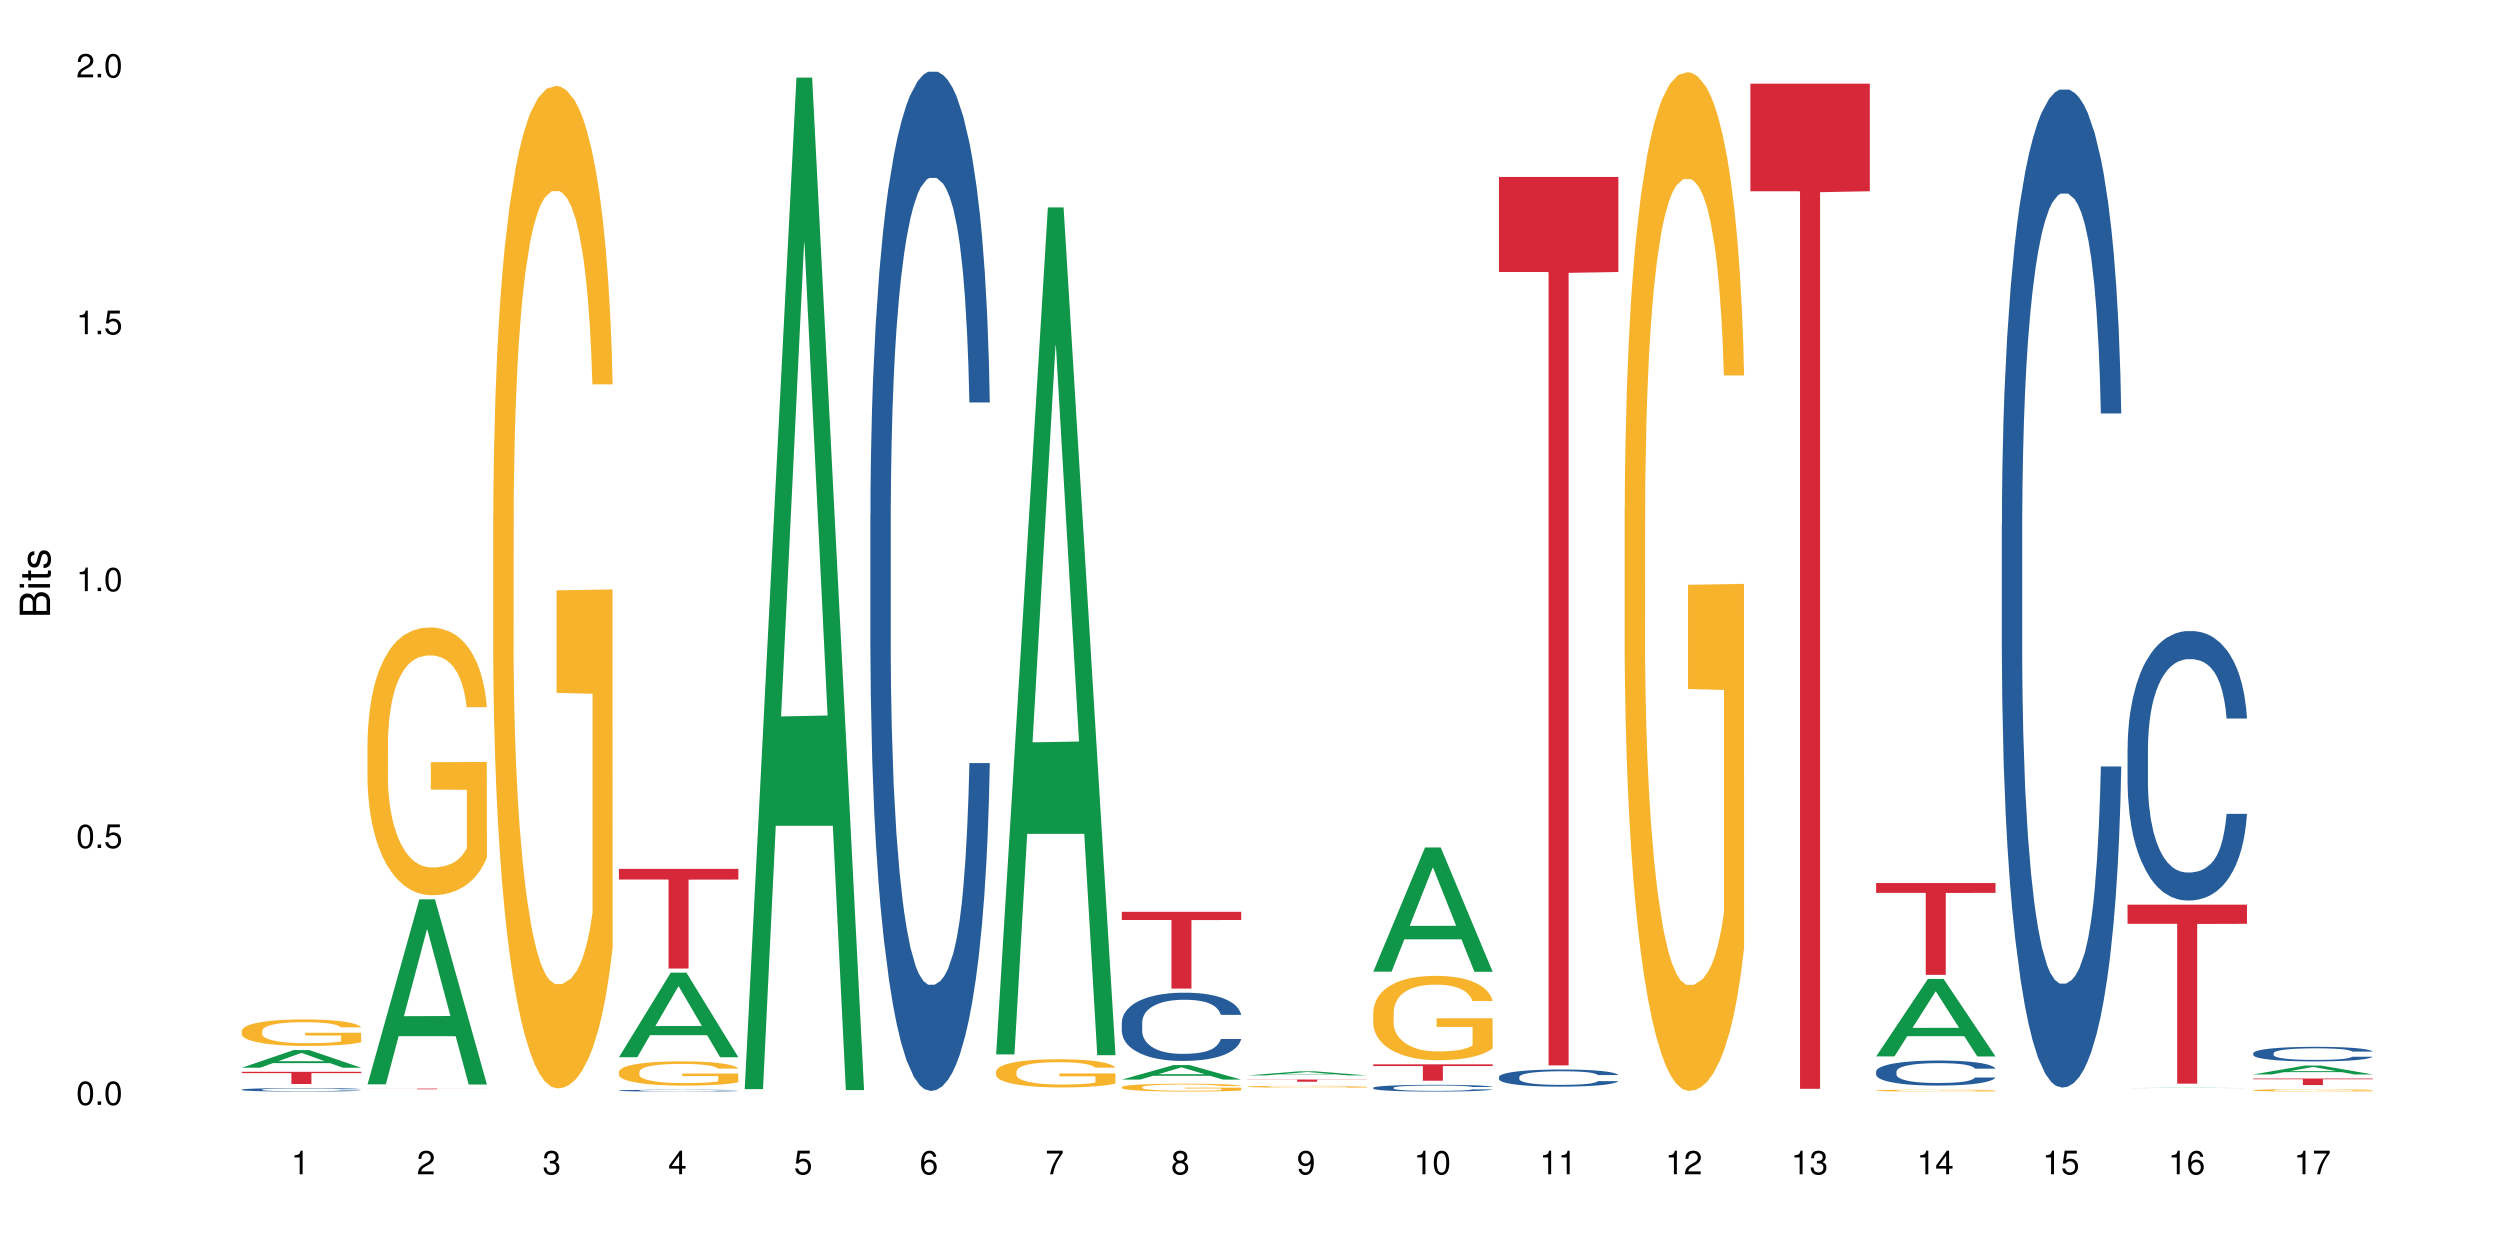 <?xml version="1.0" encoding="UTF-8"?>
<svg xmlns="http://www.w3.org/2000/svg" xmlns:xlink="http://www.w3.org/1999/xlink" width="720pt" height="360pt" viewBox="0 0 720 360" version="1.1">
<defs>
<g>
<symbol overflow="visible" id="glyph0-0">
<path style="stroke:none;" d=""/>
</symbol>
<symbol overflow="visible" id="glyph0-1">
<path style="stroke:none;" d="M 2.641 -6.797 C 2 -6.797 1.422 -6.531 1.078 -6.047 C 0.641 -5.453 0.406 -4.547 0.406 -3.297 C 0.406 -1 1.188 0.219 2.641 0.219 C 4.078 0.219 4.859 -1 4.859 -3.234 C 4.859 -4.562 4.656 -5.438 4.203 -6.047 C 3.844 -6.531 3.281 -6.797 2.641 -6.797 Z M 2.641 -6.047 C 3.547 -6.047 4 -5.125 4 -3.312 C 4 -1.375 3.562 -0.484 2.625 -0.484 C 1.734 -0.484 1.281 -1.422 1.281 -3.281 C 1.281 -5.141 1.734 -6.047 2.641 -6.047 Z M 2.641 -6.047 "/>
</symbol>
<symbol overflow="visible" id="glyph0-2">
<path style="stroke:none;" d="M 1.828 -1 L 0.828 -1 L 0.828 0 L 1.828 0 Z M 1.828 -1 "/>
</symbol>
<symbol overflow="visible" id="glyph0-3">
<path style="stroke:none;" d="M 4.562 -6.797 L 1.062 -6.797 L 0.547 -3.094 L 1.328 -3.094 C 1.719 -3.562 2.047 -3.734 2.578 -3.734 C 3.484 -3.734 4.062 -3.109 4.062 -2.094 C 4.062 -1.125 3.484 -0.531 2.578 -0.531 C 1.828 -0.531 1.375 -0.906 1.188 -1.672 L 0.328 -1.672 C 0.453 -1.109 0.547 -0.844 0.75 -0.594 C 1.125 -0.078 1.828 0.219 2.594 0.219 C 3.969 0.219 4.922 -0.781 4.922 -2.219 C 4.922 -3.562 4.031 -4.484 2.719 -4.484 C 2.25 -4.484 1.859 -4.359 1.469 -4.062 L 1.734 -5.969 L 4.562 -5.969 Z M 4.562 -6.797 "/>
</symbol>
<symbol overflow="visible" id="glyph0-4">
<path style="stroke:none;" d="M 2.484 -4.844 L 2.484 0 L 3.328 0 L 3.328 -6.797 L 2.766 -6.797 C 2.469 -5.75 2.281 -5.609 0.984 -5.453 L 0.984 -4.844 Z M 2.484 -4.844 "/>
</symbol>
<symbol overflow="visible" id="glyph0-5">
<path style="stroke:none;" d="M 4.859 -0.828 L 1.281 -0.828 C 1.359 -1.391 1.672 -1.75 2.5 -2.234 L 3.469 -2.75 C 4.406 -3.266 4.906 -3.969 4.906 -4.812 C 4.906 -5.375 4.672 -5.906 4.266 -6.266 C 3.859 -6.625 3.375 -6.797 2.719 -6.797 C 1.859 -6.797 1.219 -6.5 0.844 -5.922 C 0.609 -5.562 0.5 -5.125 0.484 -4.438 L 1.328 -4.438 C 1.359 -4.906 1.406 -5.188 1.531 -5.406 C 1.75 -5.812 2.188 -6.062 2.703 -6.062 C 3.469 -6.062 4.031 -5.516 4.031 -4.781 C 4.031 -4.25 3.719 -3.797 3.125 -3.438 L 2.234 -2.938 C 0.812 -2.141 0.406 -1.5 0.328 0 L 4.859 0 Z M 4.859 -0.828 "/>
</symbol>
<symbol overflow="visible" id="glyph0-6">
<path style="stroke:none;" d="M 2.125 -3.125 L 2.578 -3.125 C 3.516 -3.125 3.984 -2.703 3.984 -1.891 C 3.984 -1.031 3.469 -0.531 2.578 -0.531 C 1.656 -0.531 1.203 -0.984 1.156 -1.969 L 0.312 -1.969 C 0.344 -1.422 0.438 -1.078 0.609 -0.766 C 0.953 -0.109 1.625 0.219 2.547 0.219 C 3.953 0.219 4.859 -0.609 4.859 -1.906 C 4.859 -2.766 4.516 -3.25 3.703 -3.516 C 4.344 -3.766 4.656 -4.25 4.656 -4.938 C 4.656 -6.109 3.875 -6.797 2.578 -6.797 C 1.203 -6.797 0.484 -6.047 0.453 -4.609 L 1.297 -4.609 C 1.312 -5.016 1.344 -5.25 1.453 -5.453 C 1.641 -5.828 2.062 -6.062 2.594 -6.062 C 3.344 -6.062 3.797 -5.625 3.797 -4.906 C 3.797 -4.422 3.609 -4.141 3.25 -3.984 C 3.016 -3.891 2.719 -3.844 2.125 -3.844 Z M 2.125 -3.125 "/>
</symbol>
<symbol overflow="visible" id="glyph0-7">
<path style="stroke:none;" d="M 3.141 -1.625 L 3.141 0 L 3.984 0 L 3.984 -1.625 L 4.984 -1.625 L 4.984 -2.391 L 3.984 -2.391 L 3.984 -6.797 L 3.359 -6.797 L 0.266 -2.516 L 0.266 -1.625 Z M 3.141 -2.391 L 1 -2.391 L 3.141 -5.359 Z M 3.141 -2.391 "/>
</symbol>
<symbol overflow="visible" id="glyph0-8">
<path style="stroke:none;" d="M 4.781 -5.031 C 4.609 -6.141 3.891 -6.797 2.844 -6.797 C 2.094 -6.797 1.422 -6.438 1.031 -5.828 C 0.609 -5.172 0.406 -4.344 0.406 -3.094 C 0.406 -1.953 0.578 -1.234 0.984 -0.625 C 1.359 -0.078 1.953 0.219 2.703 0.219 C 3.984 0.219 4.922 -0.734 4.922 -2.078 C 4.922 -3.344 4.062 -4.234 2.844 -4.234 C 2.172 -4.234 1.641 -3.969 1.281 -3.469 C 1.281 -5.125 1.828 -6.047 2.797 -6.047 C 3.391 -6.047 3.797 -5.672 3.938 -5.031 Z M 2.734 -3.484 C 3.547 -3.484 4.062 -2.922 4.062 -2 C 4.062 -1.156 3.484 -0.531 2.703 -0.531 C 1.922 -0.531 1.328 -1.188 1.328 -2.047 C 1.328 -2.891 1.906 -3.484 2.734 -3.484 Z M 2.734 -3.484 "/>
</symbol>
<symbol overflow="visible" id="glyph0-9">
<path style="stroke:none;" d="M 4.984 -6.797 L 0.438 -6.797 L 0.438 -5.969 L 4.109 -5.969 C 2.5 -3.656 1.828 -2.234 1.328 0 L 2.219 0 C 2.594 -2.172 3.453 -4.047 4.984 -6.094 Z M 4.984 -6.797 "/>
</symbol>
<symbol overflow="visible" id="glyph0-10">
<path style="stroke:none;" d="M 3.75 -3.578 C 4.453 -4 4.688 -4.344 4.688 -4.984 C 4.688 -6.047 3.844 -6.797 2.641 -6.797 C 1.438 -6.797 0.594 -6.047 0.594 -4.984 C 0.594 -4.359 0.828 -4.016 1.516 -3.578 C 0.734 -3.203 0.359 -2.641 0.359 -1.891 C 0.359 -0.641 1.297 0.219 2.641 0.219 C 3.984 0.219 4.922 -0.641 4.922 -1.875 C 4.922 -2.641 4.531 -3.203 3.75 -3.578 Z M 2.641 -6.047 C 3.359 -6.047 3.812 -5.625 3.812 -4.969 C 3.812 -4.344 3.344 -3.922 2.641 -3.922 C 1.922 -3.922 1.453 -4.344 1.453 -4.984 C 1.453 -5.625 1.922 -6.047 2.641 -6.047 Z M 2.641 -3.203 C 3.484 -3.203 4.062 -2.672 4.062 -1.875 C 4.062 -1.062 3.484 -0.531 2.625 -0.531 C 1.797 -0.531 1.219 -1.078 1.219 -1.875 C 1.219 -2.672 1.797 -3.203 2.641 -3.203 Z M 2.641 -3.203 "/>
</symbol>
<symbol overflow="visible" id="glyph0-11">
<path style="stroke:none;" d="M 0.516 -1.547 C 0.672 -0.438 1.406 0.219 2.438 0.219 C 3.188 0.219 3.859 -0.141 4.266 -0.75 C 4.688 -1.406 4.891 -2.25 4.891 -3.484 C 4.891 -4.625 4.703 -5.359 4.312 -5.953 C 3.938 -6.5 3.344 -6.797 2.594 -6.797 C 1.297 -6.797 0.359 -5.844 0.359 -4.516 C 0.359 -3.25 1.234 -2.344 2.453 -2.344 C 3.094 -2.344 3.562 -2.578 4.016 -3.109 C 4 -1.453 3.469 -0.531 2.5 -0.531 C 1.906 -0.531 1.484 -0.906 1.359 -1.547 Z M 2.578 -6.062 C 3.375 -6.062 3.969 -5.406 3.969 -4.531 C 3.969 -3.688 3.375 -3.094 2.547 -3.094 C 1.734 -3.094 1.234 -3.672 1.234 -4.578 C 1.234 -5.438 1.797 -6.062 2.578 -6.062 Z M 2.578 -6.062 "/>
</symbol>
<symbol overflow="visible" id="glyph1-0">
<path style="stroke:none;" d=""/>
</symbol>
<symbol overflow="visible" id="glyph1-1">
<path style="stroke:none;" d="M 0 -0.953 L 0 -4.891 C 0 -5.719 -0.234 -6.344 -0.734 -6.797 C -1.188 -7.234 -1.812 -7.469 -2.5 -7.469 C -3.547 -7.469 -4.188 -7 -4.625 -5.875 C -4.984 -6.672 -5.641 -7.094 -6.531 -7.094 C -7.156 -7.094 -7.734 -6.859 -8.141 -6.391 C -8.562 -5.938 -8.75 -5.344 -8.75 -4.5 L -8.75 -0.953 Z M -4.984 -2.062 L -7.766 -2.062 L -7.766 -4.219 C -7.766 -4.844 -7.688 -5.203 -7.453 -5.5 C -7.219 -5.812 -6.859 -5.969 -6.375 -5.969 C -5.906 -5.969 -5.531 -5.812 -5.297 -5.5 C -5.062 -5.203 -4.984 -4.844 -4.984 -4.219 Z M -0.984 -2.062 L -4 -2.062 L -4 -4.781 C -4 -5.328 -3.859 -5.688 -3.578 -5.953 C -3.297 -6.219 -2.922 -6.359 -2.484 -6.359 C -2.062 -6.359 -1.688 -6.219 -1.406 -5.953 C -1.109 -5.688 -0.984 -5.328 -0.984 -4.781 Z M -0.984 -2.062 "/>
</symbol>
<symbol overflow="visible" id="glyph1-2">
<path style="stroke:none;" d="M -6.281 -1.797 L -6.281 -0.797 L 0 -0.797 L 0 -1.797 Z M -8.75 -1.797 L -8.75 -0.797 L -7.484 -0.797 L -7.484 -1.797 Z M -8.75 -1.797 "/>
</symbol>
<symbol overflow="visible" id="glyph1-3">
<path style="stroke:none;" d="M -6.281 -3.047 L -6.281 -2.016 L -8.016 -2.016 L -8.016 -1.016 L -6.281 -1.016 L -6.281 -0.172 L -5.469 -0.172 L -5.469 -1.016 L -0.719 -1.016 C -0.078 -1.016 0.281 -1.453 0.281 -2.234 C 0.281 -2.469 0.25 -2.719 0.188 -3.047 L -0.641 -3.047 C -0.609 -2.922 -0.594 -2.766 -0.594 -2.562 C -0.594 -2.141 -0.719 -2.016 -1.156 -2.016 L -5.469 -2.016 L -5.469 -3.047 Z M -6.281 -3.047 "/>
</symbol>
<symbol overflow="visible" id="glyph1-4">
<path style="stroke:none;" d="M -4.531 -5.25 C -5.766 -5.25 -6.469 -4.422 -6.469 -2.969 C -6.469 -1.516 -5.719 -0.562 -4.547 -0.562 C -3.562 -0.562 -3.094 -1.062 -2.734 -2.562 L -2.516 -3.484 C -2.344 -4.188 -2.094 -4.469 -1.625 -4.469 C -1.047 -4.469 -0.641 -3.875 -0.641 -3 C -0.641 -2.453 -0.797 -2 -1.062 -1.75 C -1.25 -1.594 -1.422 -1.531 -1.875 -1.469 L -1.875 -0.406 C -0.422 -0.453 0.281 -1.266 0.281 -2.922 C 0.281 -4.5 -0.5 -5.516 -1.719 -5.516 C -2.656 -5.516 -3.172 -4.984 -3.469 -3.734 L -3.703 -2.766 C -3.891 -1.953 -4.156 -1.609 -4.594 -1.609 C -5.172 -1.609 -5.547 -2.125 -5.547 -2.938 C -5.547 -3.75 -5.203 -4.172 -4.531 -4.203 Z M -4.531 -5.25 "/>
</symbol>
</g>
</defs>
<g id="surface89826">
<rect x="0" y="0" width="720" height="360" style="fill:rgb(100%,100%,100%);fill-opacity:1;stroke:none;"/>
<path style=" stroke:none;fill-rule:nonzero;fill:rgb(6.275%,58.824%,28.235%);fill-opacity:1;" d="M 69.629 307.504 L 69.668 307.5 L 84.551 302.418 L 89.07 302.418 L 104.027 307.508 L 98.77 307.508 L 95.023 306.18 L 78.598 306.18 L 74.922 307.504 L 69.629 307.504 L 80.176 305.629 L 93.516 305.625 L 86.863 303.25 L 86.789 303.242 L 86.719 303.258 L 80.141 305.625 L 80.176 305.629 Z M 69.629 307.504 "/>
<path style=" stroke:none;fill-rule:nonzero;fill:rgb(14.51%,36.078%,60%);fill-opacity:1;" d="M 69.629 313.801 L 69.672 313.801 L 69.672 313.777 L 69.797 313.742 L 70.09 313.699 L 70.383 313.668 L 71.141 313.613 L 72.188 313.562 L 73.277 313.52 L 74.074 313.496 L 74.789 313.48 L 76.426 313.445 L 77.473 313.426 L 78.605 313.41 L 79.992 313.395 L 80.996 313.387 L 83.262 313.371 L 84.941 313.367 L 86.242 313.363 L 89.051 313.363 L 90.73 313.367 L 91.945 313.371 L 93.289 313.379 L 94.422 313.387 L 96.391 313.406 L 98.152 313.434 L 98.949 313.449 L 100.207 313.477 L 101.172 313.504 L 101.844 313.527 L 102.602 313.562 L 103.27 313.602 L 103.773 313.648 L 104.027 313.691 L 98.152 313.691 L 97.859 313.652 L 97.523 313.625 L 96.895 313.586 L 96.266 313.559 L 95.387 313.535 L 94.586 313.516 L 93.496 313.5 L 92.531 313.488 L 91.527 313.48 L 90.562 313.473 L 88.715 313.469 L 85.777 313.469 L 84.145 313.477 L 83.262 313.484 L 82.004 313.496 L 81.121 313.508 L 80.074 313.527 L 79.359 313.543 L 78.48 313.566 L 77.852 313.586 L 77.137 313.617 L 76.719 313.641 L 76.34 313.668 L 76.004 313.699 L 75.754 313.73 L 75.586 313.762 L 75.5 313.797 L 75.5 313.941 L 75.586 313.973 L 75.797 314.012 L 76.34 314.066 L 77.137 314.117 L 78.062 314.156 L 78.941 314.184 L 80.117 314.211 L 81.164 314.23 L 82.676 314.246 L 83.555 314.254 L 84.898 314.262 L 86.281 314.266 L 88.129 314.266 L 89.766 314.262 L 90.855 314.258 L 91.988 314.25 L 93.539 314.234 L 94.504 314.219 L 95.344 314.203 L 95.973 314.184 L 96.391 314.168 L 97.02 314.141 L 97.523 314.109 L 97.902 314.078 L 98.152 314.047 L 104.027 314.047 L 103.773 314.082 L 103.398 314.121 L 103.02 314.145 L 102.434 314.18 L 101.762 314.207 L 100.797 314.238 L 100 314.262 L 98.949 314.281 L 97.984 314.301 L 96.938 314.316 L 95.387 314.336 L 94.379 314.344 L 93.289 314.352 L 91.988 314.359 L 90.352 314.367 L 88.59 314.371 L 86.953 314.371 L 85.191 314.367 L 83.891 314.363 L 82.172 314.355 L 80.031 314.34 L 78.48 314.324 L 77.266 314.305 L 76.215 314.285 L 75.039 314.262 L 73.531 314.223 L 72.609 314.191 L 71.977 314.164 L 71.266 314.129 L 70.762 314.098 L 70.176 314.043 L 69.754 313.98 L 69.629 313.93 Z M 69.629 313.801 "/>
<path style=" stroke:none;fill-rule:nonzero;fill:rgb(96.863%,70.196%,16.863%);fill-opacity:1;" d="M 69.629 296.871 L 69.672 296.863 L 69.672 296.723 L 69.84 296.41 L 70.258 295.977 L 70.805 295.621 L 71.391 295.34 L 71.77 295.195 L 72.398 294.984 L 72.941 294.832 L 74.328 294.52 L 76.09 294.227 L 77.055 294.098 L 78.145 293.98 L 79.695 293.848 L 80.41 293.801 L 82.59 293.688 L 85.066 293.617 L 87.793 293.598 L 89.051 293.605 L 90.77 293.633 L 93.121 293.707 L 94.461 293.777 L 95.512 293.848 L 96.602 293.938 L 97.945 294.078 L 99.203 294.246 L 100.207 294.414 L 101.215 294.621 L 102.055 294.848 L 102.766 295.09 L 103.398 295.383 L 103.773 295.629 L 104.027 295.871 L 98.195 295.871 L 97.859 295.629 L 97.48 295.438 L 96.852 295.207 L 96.223 295.043 L 95.594 294.91 L 94.422 294.727 L 93.414 294.617 L 92.156 294.52 L 90.938 294.457 L 89.555 294.414 L 88.715 294.398 L 86.492 294.398 L 84.48 294.449 L 83.305 294.504 L 82.465 294.559 L 81.289 294.664 L 80.578 294.75 L 80.156 294.805 L 78.898 295.02 L 78.062 295.215 L 77.598 295.348 L 77.012 295.559 L 76.594 295.746 L 76.133 296.023 L 75.879 296.234 L 75.543 296.707 L 75.5 297.965 L 75.629 298.23 L 75.879 298.516 L 76.215 298.766 L 76.719 299.031 L 77.223 299.234 L 78.102 299.508 L 78.859 299.688 L 79.445 299.805 L 80.578 299.996 L 81.039 300.059 L 82.129 300.184 L 83.262 300.281 L 84.645 300.363 L 85.695 300.406 L 87.371 300.441 L 89.512 300.441 L 92.027 300.398 L 93.625 300.344 L 94.715 300.289 L 95.426 300.238 L 96.309 300.164 L 96.938 300.094 L 97.523 300.016 L 98.238 299.898 L 98.238 298.23 L 87.875 298.223 L 87.875 297.441 L 103.984 297.434 L 104.027 300.164 L 103.145 300.352 L 102.055 300.531 L 101.004 300.672 L 99.914 300.789 L 98.363 300.922 L 97.105 301.008 L 95.176 301.105 L 93.414 301.168 L 91.566 301.207 L 89.934 301.23 L 88.004 301.238 L 86.281 301.223 L 84.438 301.18 L 82.969 301.125 L 81.625 301.055 L 80.285 300.965 L 78.605 300.816 L 77.516 300.699 L 76.383 300.555 L 75.25 300.379 L 74.242 300.191 L 73.574 300.043 L 72.902 299.875 L 72.188 299.668 L 71.516 299.43 L 71.012 299.215 L 70.551 298.969 L 70.215 298.738 L 69.883 298.426 L 69.715 298.172 L 69.629 297.957 Z M 69.629 296.871 "/>
<path style=" stroke:none;fill-rule:nonzero;fill:rgb(83.922%,15.686%,22.353%);fill-opacity:1;" d="M 69.629 308.688 L 104.027 308.688 L 104.027 309.062 L 89.691 309.066 L 89.691 312.184 L 83.922 312.184 L 83.922 309.066 L 83.84 309.062 L 69.629 309.062 Z M 69.629 308.688 "/>
<path style=" stroke:none;fill-rule:nonzero;fill:rgb(6.275%,58.824%,28.235%);fill-opacity:1;" d="M 105.836 312.285 L 105.871 312.234 L 120.758 259.016 L 125.277 259.016 L 140.234 312.336 L 134.977 312.336 L 131.23 298.418 L 114.805 298.418 L 111.129 312.285 L 105.836 312.285 L 116.383 292.66 L 129.723 292.609 L 123.07 267.727 L 122.996 267.676 L 122.926 267.828 L 116.348 292.609 L 116.383 292.66 Z M 105.836 312.285 "/>
<path style=" stroke:none;fill-rule:nonzero;fill:rgb(96.863%,70.196%,16.863%);fill-opacity:1;" d="M 105.836 213.738 L 105.879 213.668 L 105.879 212.258 L 106.047 209.086 L 106.465 204.719 L 107.012 201.129 L 107.598 198.309 L 107.977 196.832 L 108.605 194.719 L 109.148 193.168 L 110.535 189.996 L 112.297 187.039 L 113.262 185.77 L 114.352 184.574 L 115.902 183.234 L 116.617 182.742 L 118.797 181.613 L 121.273 180.91 L 124 180.699 L 125.258 180.77 L 126.977 181.051 L 129.328 181.824 L 130.668 182.531 L 131.719 183.234 L 132.809 184.148 L 134.152 185.559 L 135.41 187.25 L 136.414 188.941 L 137.422 191.055 L 138.262 193.309 L 138.973 195.773 L 139.605 198.73 L 139.98 201.199 L 140.234 203.664 L 134.402 203.664 L 134.066 201.199 L 133.688 199.297 L 133.059 196.973 L 132.43 195.281 L 131.801 193.941 L 130.629 192.109 L 129.621 190.984 L 128.363 189.996 L 127.145 189.363 L 125.762 188.941 L 124.922 188.801 L 122.699 188.801 L 120.688 189.293 L 119.512 189.855 L 118.672 190.418 L 117.496 191.477 L 116.785 192.32 L 116.363 192.887 L 115.105 195.07 L 114.27 197.043 L 113.805 198.379 L 113.219 200.492 L 112.801 202.395 L 112.34 205.215 L 112.086 207.328 L 111.75 212.117 L 111.707 224.797 L 111.836 227.473 L 112.086 230.363 L 112.422 232.898 L 112.926 235.574 L 113.43 237.617 L 114.309 240.363 L 115.066 242.195 L 115.652 243.395 L 116.785 245.297 L 117.246 245.93 L 118.336 247.199 L 119.469 248.184 L 120.852 249.031 L 121.902 249.453 L 123.578 249.805 L 125.719 249.805 L 128.234 249.383 L 129.828 248.82 L 130.922 248.254 L 131.633 247.762 L 132.516 246.988 L 133.145 246.281 L 133.73 245.508 L 134.445 244.309 L 134.445 227.473 L 124.082 227.402 L 124.082 219.512 L 140.191 219.441 L 140.234 246.988 L 139.352 248.891 L 138.262 250.719 L 137.211 252.129 L 136.121 253.328 L 134.57 254.664 L 133.312 255.512 L 131.383 256.496 L 129.621 257.133 L 127.773 257.555 L 126.137 257.766 L 124.211 257.836 L 122.488 257.695 L 120.645 257.273 L 119.176 256.707 L 117.832 256.004 L 116.492 255.09 L 114.812 253.609 L 113.723 252.41 L 112.59 250.934 L 111.457 249.172 L 110.449 247.27 L 109.781 245.789 L 109.109 244.098 L 108.395 241.984 L 107.723 239.59 L 107.219 237.406 L 106.758 234.941 L 106.422 232.617 L 106.09 229.445 L 105.922 226.91 L 105.836 224.727 Z M 105.836 213.738 "/>
<path style=" stroke:none;fill-rule:nonzero;fill:rgb(83.922%,15.686%,22.353%);fill-opacity:1;" d="M 105.836 313.516 L 140.234 313.516 L 140.234 313.535 L 125.898 313.535 L 125.898 313.715 L 120.129 313.715 L 120.129 313.535 L 105.836 313.535 Z M 105.836 313.516 "/>
<path style=" stroke:none;fill-rule:nonzero;fill:rgb(96.863%,70.196%,16.863%);fill-opacity:1;" d="M 142.043 148.395 L 142.086 148.133 L 142.086 142.859 L 142.254 130.992 L 142.672 114.641 L 143.219 101.195 L 143.805 90.645 L 144.184 85.109 L 144.812 77.195 L 145.355 71.395 L 146.742 59.531 L 148.504 48.453 L 149.469 43.707 L 150.559 39.227 L 152.109 34.215 L 152.824 32.367 L 155.004 28.148 L 157.48 25.512 L 160.207 24.723 L 161.465 24.984 L 163.184 26.039 L 165.535 28.941 L 166.875 31.578 L 167.926 34.215 L 169.016 37.645 L 170.359 42.918 L 171.617 49.246 L 172.621 55.574 L 173.629 63.484 L 174.469 71.922 L 175.18 81.152 L 175.812 92.227 L 176.188 101.457 L 176.441 110.688 L 170.609 110.688 L 170.273 101.457 L 169.895 94.336 L 169.266 85.637 L 168.637 79.309 L 168.008 74.297 L 166.832 67.441 L 165.828 63.223 L 164.57 59.531 L 163.352 57.156 L 161.969 55.574 L 161.129 55.047 L 158.906 55.047 L 156.891 56.891 L 155.719 59.004 L 154.879 61.113 L 153.703 65.066 L 152.992 68.23 L 152.57 70.34 L 151.312 78.516 L 150.473 85.898 L 150.012 90.91 L 149.426 98.82 L 149.008 105.941 L 148.547 116.488 L 148.293 124.398 L 147.957 142.332 L 147.914 189.797 L 148.043 199.816 L 148.293 210.629 L 148.629 220.121 L 149.133 230.141 L 149.637 237.789 L 150.516 248.074 L 151.273 254.93 L 151.859 259.41 L 152.992 266.531 L 153.453 268.906 L 154.543 273.652 L 155.676 277.344 L 157.059 280.508 L 158.109 282.09 L 159.785 283.406 L 161.926 283.406 L 164.441 281.824 L 166.035 279.715 L 167.129 277.605 L 167.84 275.762 L 168.723 272.859 L 169.352 270.223 L 169.938 267.324 L 170.652 262.84 L 170.652 199.816 L 160.289 199.551 L 160.289 170.02 L 176.398 169.754 L 176.441 272.859 L 175.559 279.98 L 174.469 286.836 L 173.418 292.109 L 172.328 296.594 L 170.777 301.602 L 169.52 304.766 L 167.59 308.457 L 165.828 310.832 L 163.98 312.414 L 162.344 313.207 L 160.418 313.469 L 158.695 312.941 L 156.852 311.359 L 155.383 309.25 L 154.039 306.613 L 152.699 303.184 L 151.02 297.648 L 149.93 293.164 L 148.797 287.625 L 147.664 281.035 L 146.656 273.914 L 145.984 268.379 L 145.316 262.047 L 144.602 254.137 L 143.93 245.172 L 143.426 236.996 L 142.965 227.77 L 142.629 219.066 L 142.293 207.199 L 142.129 197.707 L 142.043 189.531 Z M 142.043 148.395 "/>
<path style=" stroke:none;fill-rule:nonzero;fill:rgb(6.275%,58.824%,28.235%);fill-opacity:1;" d="M 178.25 304.473 L 178.285 304.449 L 193.172 280.125 L 197.691 280.125 L 212.648 304.492 L 207.391 304.492 L 203.645 298.133 L 187.219 298.133 L 183.543 304.473 L 178.25 304.473 L 188.797 295.5 L 202.137 295.477 L 195.484 284.105 L 195.41 284.082 L 195.34 284.152 L 188.762 295.477 L 188.797 295.5 Z M 178.25 304.473 "/>
<path style=" stroke:none;fill-rule:nonzero;fill:rgb(14.51%,36.078%,60%);fill-opacity:1;" d="M 178.25 314.07 L 178.293 314.07 L 178.293 314.059 L 178.418 314.039 L 178.711 314.016 L 179.004 314 L 179.762 313.969 L 180.809 313.941 L 181.898 313.922 L 182.695 313.906 L 183.41 313.898 L 185.047 313.879 L 186.094 313.871 L 187.227 313.863 L 188.609 313.855 L 189.617 313.848 L 191.883 313.84 L 193.562 313.84 L 194.859 313.836 L 197.672 313.836 L 199.348 313.84 L 200.566 313.84 L 201.91 313.844 L 203.039 313.848 L 205.012 313.859 L 206.773 313.875 L 207.57 313.883 L 208.828 313.898 L 209.793 313.91 L 210.465 313.926 L 211.219 313.941 L 211.891 313.965 L 212.395 313.988 L 212.648 314.012 L 206.773 314.012 L 206.48 313.992 L 206.145 313.977 L 205.516 313.957 L 204.887 313.941 L 204.004 313.926 L 203.207 313.918 L 202.117 313.91 L 201.152 313.902 L 200.148 313.898 L 199.184 313.895 L 197.336 313.891 L 195.195 313.891 L 194.398 313.895 L 192.766 313.898 L 191.883 313.902 L 190.625 313.906 L 189.742 313.914 L 188.695 313.922 L 187.98 313.934 L 187.102 313.945 L 186.473 313.957 L 185.758 313.973 L 185.34 313.984 L 184.961 313.996 L 184.625 314.016 L 184.375 314.031 L 184.207 314.051 L 184.121 314.066 L 184.121 314.141 L 184.207 314.16 L 184.418 314.18 L 184.961 314.211 L 185.758 314.234 L 186.68 314.258 L 187.562 314.27 L 188.066 314.277 L 188.738 314.285 L 189.785 314.297 L 191.297 314.305 L 192.176 314.309 L 193.52 314.312 L 194.902 314.316 L 196.75 314.316 L 198.387 314.312 L 199.477 314.312 L 200.609 314.309 L 202.16 314.297 L 203.125 314.289 L 203.965 314.281 L 204.594 314.273 L 205.012 314.266 L 205.641 314.25 L 206.145 314.234 L 206.523 314.215 L 206.773 314.199 L 212.648 314.199 L 212.395 314.219 L 212.016 314.238 L 211.641 314.25 L 211.055 314.27 L 210.383 314.285 L 209.418 314.301 L 208.621 314.312 L 207.57 314.324 L 206.605 314.332 L 205.559 314.344 L 204.004 314.352 L 203 314.355 L 201.91 314.359 L 200.609 314.363 L 198.973 314.367 L 197.211 314.371 L 193.812 314.371 L 192.512 314.367 L 190.793 314.363 L 188.652 314.355 L 187.102 314.344 L 185.883 314.336 L 184.836 314.328 L 183.66 314.312 L 182.152 314.293 L 181.227 314.273 L 180.598 314.262 L 179.887 314.242 L 179.383 314.227 L 178.797 314.199 L 178.375 314.164 L 178.25 314.137 Z M 178.25 314.07 "/>
<path style=" stroke:none;fill-rule:nonzero;fill:rgb(96.863%,70.196%,16.863%);fill-opacity:1;" d="M 178.25 308.664 L 178.293 308.656 L 178.293 308.531 L 178.461 308.242 L 178.879 307.848 L 179.426 307.523 L 180.012 307.27 L 180.391 307.133 L 181.02 306.941 L 181.562 306.801 L 182.949 306.516 L 184.711 306.246 L 185.676 306.133 L 186.766 306.023 L 188.316 305.902 L 189.031 305.859 L 191.211 305.758 L 193.688 305.691 L 196.414 305.672 L 197.672 305.68 L 199.391 305.703 L 201.742 305.773 L 203.082 305.84 L 204.133 305.902 L 205.223 305.984 L 206.562 306.113 L 207.824 306.266 L 208.828 306.418 L 209.836 306.609 L 210.676 306.816 L 211.387 307.039 L 212.016 307.305 L 212.395 307.527 L 212.648 307.754 L 206.816 307.754 L 206.48 307.527 L 206.102 307.355 L 205.473 307.148 L 204.844 306.992 L 204.215 306.871 L 203.039 306.707 L 202.035 306.605 L 200.777 306.516 L 199.559 306.457 L 198.176 306.418 L 197.336 306.406 L 195.113 306.406 L 193.098 306.453 L 191.926 306.504 L 191.086 306.555 L 189.91 306.648 L 189.199 306.727 L 188.777 306.777 L 187.52 306.973 L 186.68 307.152 L 186.219 307.273 L 185.633 307.465 L 185.215 307.637 L 184.754 307.895 L 184.5 308.086 L 184.164 308.52 L 184.121 309.664 L 184.25 309.91 L 184.5 310.168 L 184.836 310.398 L 185.34 310.641 L 185.844 310.828 L 186.723 311.074 L 187.48 311.242 L 188.066 311.352 L 189.199 311.523 L 189.66 311.578 L 190.75 311.695 L 191.883 311.785 L 193.266 311.859 L 194.316 311.898 L 195.992 311.93 L 198.133 311.93 L 200.648 311.891 L 202.242 311.84 L 203.336 311.789 L 204.047 311.746 L 204.93 311.676 L 205.559 311.609 L 206.145 311.543 L 206.859 311.434 L 206.859 309.91 L 196.496 309.902 L 196.496 309.188 L 212.605 309.18 L 212.648 311.676 L 211.766 311.848 L 210.676 312.012 L 209.625 312.141 L 208.535 312.25 L 206.984 312.371 L 205.727 312.445 L 203.797 312.535 L 202.035 312.594 L 200.188 312.633 L 198.551 312.652 L 196.621 312.656 L 194.902 312.645 L 193.059 312.605 L 191.59 312.555 L 190.246 312.492 L 188.906 312.41 L 187.227 312.273 L 186.137 312.168 L 185.004 312.031 L 183.871 311.871 L 182.863 311.699 L 182.191 311.566 L 181.523 311.414 L 180.809 311.223 L 180.137 311.004 L 179.633 310.809 L 179.172 310.586 L 178.836 310.375 L 178.5 310.086 L 178.336 309.855 L 178.25 309.66 Z M 178.25 308.664 "/>
<path style=" stroke:none;fill-rule:nonzero;fill:rgb(83.922%,15.686%,22.353%);fill-opacity:1;" d="M 178.25 250.238 L 212.648 250.238 L 212.648 253.312 L 198.312 253.336 L 198.312 278.945 L 192.543 278.945 L 192.543 253.363 L 192.461 253.312 L 178.25 253.312 Z M 178.25 250.238 "/>
<path style=" stroke:none;fill-rule:nonzero;fill:rgb(6.275%,58.824%,28.235%);fill-opacity:1;" d="M 214.457 313.664 L 214.492 313.391 L 229.379 22.352 L 233.898 22.352 L 248.855 313.938 L 243.598 313.938 L 239.852 237.824 L 223.422 237.824 L 219.75 313.664 L 214.457 313.664 L 225.004 206.336 L 238.344 206.062 L 231.691 69.992 L 231.617 69.715 L 231.547 70.539 L 224.969 206.062 L 225.004 206.336 Z M 214.457 313.664 "/>
<path style=" stroke:none;fill-rule:nonzero;fill:rgb(14.51%,36.078%,60%);fill-opacity:1;" d="M 250.664 148.383 L 250.707 148.113 L 250.707 141.676 L 250.832 131.477 L 251.125 118.598 L 251.418 109.746 L 252.176 93.914 L 253.223 78.621 L 254.312 66.812 L 255.109 59.836 L 255.824 54.473 L 257.461 44.543 L 258.508 39.445 L 259.641 34.883 L 261.023 30.324 L 262.031 27.641 L 264.297 23.348 L 265.977 21.469 L 267.273 20.664 L 270.086 20.664 L 271.762 21.734 L 272.98 23.078 L 274.32 25.223 L 275.453 27.641 L 277.426 33.543 L 279.188 41.055 L 279.984 45.348 L 281.242 53.664 L 282.207 61.715 L 282.879 68.691 L 283.633 78.621 L 284.305 90.695 L 284.809 104.379 L 285.062 115.914 L 279.188 115.914 L 278.895 105.184 L 278.559 96.863 L 277.93 85.863 L 277.301 78.082 L 276.418 70.301 L 275.621 65.203 L 274.531 60.105 L 273.566 56.887 L 272.559 54.473 L 271.594 52.859 L 269.75 51.25 L 267.609 51.25 L 266.812 51.789 L 265.18 53.934 L 264.297 55.812 L 263.039 59.57 L 262.156 63.059 L 261.109 68.422 L 260.395 72.984 L 259.516 79.961 L 258.887 86.133 L 258.172 94.988 L 257.754 101.695 L 257.375 109.207 L 257.039 118.062 L 256.789 127.453 L 256.621 137.383 L 256.535 147.039 L 256.535 188.629 L 256.621 198.289 L 256.832 209.559 L 257.375 225.926 L 258.172 240.148 L 259.094 251.414 L 259.977 259.465 L 260.48 263.223 L 261.152 267.516 L 262.199 272.883 L 263.711 278.246 L 264.59 280.395 L 265.934 282.539 L 267.316 283.613 L 269.164 283.613 L 270.797 282.539 L 271.891 281.199 L 273.023 279.051 L 274.574 274.492 L 275.539 270.199 L 276.379 265.102 L 277.008 260.004 L 277.426 255.707 L 278.055 247.391 L 278.559 238.27 L 278.938 228.879 L 279.188 219.754 L 285.062 219.754 L 284.809 230.488 L 284.43 240.953 L 284.055 248.734 L 283.465 258.125 L 282.797 266.441 L 281.832 275.832 L 281.035 282.004 L 279.984 288.711 L 279.02 293.809 L 277.973 298.371 L 276.418 303.738 L 275.414 306.422 L 274.32 308.836 L 273.023 310.98 L 271.387 312.859 L 269.625 313.934 L 267.988 314.203 L 266.227 313.664 L 264.926 312.594 L 263.207 310.176 L 261.066 305.348 L 259.516 300.25 L 258.297 295.152 L 257.25 289.785 L 256.074 282.539 L 254.566 270.734 L 253.641 261.613 L 253.012 254.098 L 252.301 243.633 L 251.797 234.242 L 251.211 219.219 L 250.789 200.168 L 250.664 185.41 Z M 250.664 148.383 "/>
<path style=" stroke:none;fill-rule:nonzero;fill:rgb(6.275%,58.824%,28.235%);fill-opacity:1;" d="M 286.871 303.66 L 286.906 303.43 L 301.789 59.723 L 306.312 59.723 L 321.27 303.891 L 316.012 303.891 L 312.266 240.152 L 295.836 240.152 L 292.164 303.66 L 286.871 303.66 L 297.418 213.789 L 310.758 213.559 L 304.105 99.613 L 304.031 99.383 L 303.961 100.07 L 297.383 213.559 L 297.418 213.789 Z M 286.871 303.66 "/>
<path style=" stroke:none;fill-rule:nonzero;fill:rgb(96.863%,70.196%,16.863%);fill-opacity:1;" d="M 286.871 308.543 L 286.914 308.539 L 286.914 308.391 L 287.082 308.055 L 287.5 307.598 L 288.047 307.219 L 288.633 306.922 L 289.012 306.766 L 289.641 306.543 L 290.184 306.379 L 291.57 306.047 L 293.332 305.734 L 294.297 305.602 L 295.387 305.477 L 296.938 305.336 L 297.652 305.285 L 299.832 305.164 L 302.309 305.09 L 305.035 305.066 L 306.293 305.074 L 308.012 305.105 L 310.363 305.188 L 311.703 305.262 L 312.754 305.336 L 313.844 305.43 L 315.184 305.578 L 316.445 305.758 L 317.449 305.938 L 318.457 306.156 L 319.297 306.395 L 320.008 306.656 L 320.637 306.965 L 321.016 307.227 L 321.27 307.484 L 315.438 307.484 L 315.102 307.227 L 314.723 307.023 L 314.094 306.781 L 313.465 306.602 L 312.836 306.461 L 311.66 306.27 L 310.656 306.152 L 309.398 306.047 L 308.18 305.98 L 306.797 305.938 L 305.957 305.922 L 303.734 305.922 L 301.719 305.973 L 300.547 306.031 L 299.707 306.09 L 298.531 306.203 L 297.82 306.293 L 297.398 306.352 L 296.141 306.582 L 295.301 306.789 L 294.84 306.93 L 294.254 307.152 L 293.836 307.352 L 293.371 307.648 L 293.121 307.871 L 292.785 308.375 L 292.742 309.707 L 292.871 309.992 L 293.121 310.293 L 293.457 310.562 L 293.961 310.844 L 294.465 311.059 L 295.344 311.348 L 296.098 311.539 L 296.688 311.664 L 297.82 311.867 L 298.281 311.934 L 299.371 312.066 L 300.504 312.168 L 301.887 312.258 L 302.938 312.305 L 304.613 312.34 L 306.754 312.34 L 309.27 312.297 L 310.863 312.238 L 311.957 312.176 L 312.668 312.125 L 313.551 312.043 L 314.18 311.969 L 314.766 311.887 L 315.48 311.762 L 315.48 309.992 L 305.117 309.984 L 305.117 309.152 L 321.227 309.145 L 321.27 312.043 L 320.387 312.242 L 319.297 312.438 L 318.246 312.586 L 317.156 312.711 L 315.605 312.852 L 314.348 312.941 L 312.418 313.043 L 310.656 313.109 L 308.809 313.156 L 307.172 313.18 L 305.242 313.184 L 303.523 313.172 L 301.68 313.125 L 300.211 313.066 L 298.867 312.992 L 297.527 312.895 L 295.848 312.742 L 294.758 312.613 L 293.625 312.457 L 292.492 312.273 L 291.484 312.074 L 290.812 311.918 L 290.145 311.738 L 289.43 311.516 L 288.758 311.266 L 288.254 311.035 L 287.793 310.777 L 287.457 310.531 L 287.121 310.199 L 286.953 309.93 L 286.871 309.703 Z M 286.871 308.543 "/>
<path style=" stroke:none;fill-rule:nonzero;fill:rgb(6.275%,58.824%,28.235%);fill-opacity:1;" d="M 323.078 310.922 L 323.113 310.918 L 337.996 306.73 L 342.52 306.73 L 357.473 310.926 L 352.219 310.926 L 348.473 309.828 L 332.043 309.828 L 328.371 310.922 L 323.078 310.922 L 333.625 309.375 L 346.965 309.371 L 340.312 307.414 L 340.238 307.41 L 340.164 307.422 L 333.59 309.371 L 333.625 309.375 Z M 323.078 310.922 "/>
<path style=" stroke:none;fill-rule:nonzero;fill:rgb(14.51%,36.078%,60%);fill-opacity:1;" d="M 323.078 294.453 L 323.121 294.434 L 323.121 294.004 L 323.246 293.32 L 323.539 292.457 L 323.832 291.867 L 324.59 290.805 L 325.637 289.781 L 326.727 288.992 L 327.523 288.523 L 328.238 288.164 L 329.875 287.5 L 330.922 287.16 L 332.055 286.855 L 333.438 286.551 L 334.445 286.371 L 336.711 286.082 L 338.387 285.957 L 339.688 285.902 L 342.5 285.902 L 344.176 285.977 L 345.395 286.066 L 346.734 286.207 L 347.867 286.371 L 349.84 286.766 L 351.602 287.27 L 352.398 287.555 L 353.656 288.113 L 354.621 288.652 L 355.293 289.117 L 356.047 289.781 L 356.719 290.59 L 357.223 291.508 L 357.473 292.277 L 351.602 292.277 L 351.309 291.559 L 350.973 291.004 L 350.344 290.266 L 349.715 289.746 L 348.832 289.227 L 348.035 288.883 L 346.945 288.543 L 345.98 288.328 L 344.973 288.164 L 344.008 288.059 L 342.164 287.949 L 340.023 287.949 L 339.227 287.984 L 337.59 288.129 L 336.711 288.254 L 335.453 288.508 L 334.57 288.742 L 333.523 289.102 L 332.809 289.406 L 331.93 289.871 L 331.301 290.285 L 330.586 290.879 L 330.168 291.328 L 329.789 291.828 L 329.453 292.422 L 329.203 293.051 L 329.035 293.715 L 328.949 294.363 L 328.949 297.145 L 329.035 297.793 L 329.246 298.547 L 329.789 299.641 L 330.586 300.594 L 331.508 301.348 L 332.391 301.887 L 332.895 302.137 L 333.566 302.426 L 334.613 302.785 L 336.125 303.145 L 337.004 303.285 L 338.348 303.43 L 339.73 303.504 L 341.578 303.504 L 343.211 303.43 L 344.305 303.34 L 345.438 303.195 L 346.988 302.891 L 347.953 302.605 L 348.793 302.262 L 349.422 301.922 L 349.84 301.633 L 350.469 301.078 L 350.973 300.469 L 351.352 299.84 L 351.602 299.227 L 357.473 299.227 L 357.223 299.945 L 356.844 300.648 L 356.469 301.168 L 355.879 301.797 L 355.211 302.352 L 354.246 302.98 L 353.449 303.395 L 352.398 303.844 L 351.434 304.184 L 350.387 304.488 L 348.832 304.848 L 347.828 305.027 L 346.734 305.191 L 345.438 305.336 L 343.801 305.461 L 342.039 305.531 L 340.402 305.551 L 338.641 305.516 L 337.34 305.441 L 335.621 305.281 L 333.48 304.957 L 331.93 304.617 L 330.711 304.273 L 329.664 303.914 L 328.488 303.43 L 326.98 302.641 L 326.055 302.031 L 325.426 301.527 L 324.715 300.828 L 324.211 300.199 L 323.625 299.191 L 323.203 297.918 L 323.078 296.93 Z M 323.078 294.453 "/>
<path style=" stroke:none;fill-rule:nonzero;fill:rgb(96.863%,70.196%,16.863%);fill-opacity:1;" d="M 323.078 313.074 L 323.121 313.074 L 323.121 313.031 L 323.289 312.938 L 323.707 312.809 L 324.254 312.703 L 324.84 312.621 L 325.219 312.578 L 325.848 312.516 L 326.391 312.473 L 327.777 312.379 L 329.539 312.293 L 330.504 312.254 L 331.594 312.219 L 333.145 312.18 L 333.859 312.164 L 336.039 312.133 L 338.516 312.109 L 341.242 312.105 L 342.5 312.105 L 344.219 312.117 L 346.566 312.137 L 347.91 312.16 L 348.961 312.18 L 350.051 312.207 L 351.391 312.246 L 352.652 312.297 L 353.656 312.348 L 354.664 312.41 L 355.504 312.477 L 356.215 312.547 L 356.844 312.633 L 357.223 312.707 L 357.473 312.781 L 351.645 312.781 L 351.309 312.707 L 350.93 312.652 L 350.301 312.582 L 349.672 312.535 L 349.043 312.492 L 347.867 312.441 L 346.863 312.406 L 345.605 312.379 L 344.387 312.359 L 343.004 312.348 L 342.164 312.344 L 339.941 312.344 L 337.926 312.355 L 336.754 312.375 L 335.914 312.391 L 334.738 312.422 L 334.027 312.445 L 333.605 312.465 L 332.348 312.527 L 331.508 312.586 L 331.047 312.625 L 330.461 312.688 L 330.043 312.742 L 329.578 312.824 L 329.328 312.887 L 328.992 313.027 L 328.949 313.398 L 329.078 313.48 L 329.328 313.562 L 329.664 313.637 L 330.168 313.719 L 330.672 313.777 L 331.551 313.859 L 332.305 313.91 L 332.895 313.945 L 334.027 314.004 L 334.488 314.02 L 335.578 314.059 L 336.711 314.086 L 338.094 314.113 L 339.145 314.125 L 340.82 314.137 L 342.961 314.137 L 345.477 314.121 L 347.07 314.105 L 348.164 314.09 L 348.875 314.074 L 349.758 314.051 L 350.387 314.031 L 350.973 314.008 L 351.688 313.973 L 351.688 313.48 L 341.324 313.477 L 341.324 313.246 L 357.434 313.242 L 357.473 314.051 L 356.594 314.109 L 355.504 314.16 L 354.453 314.203 L 353.363 314.238 L 351.812 314.277 L 350.555 314.301 L 348.625 314.332 L 346.863 314.352 L 345.016 314.363 L 343.379 314.367 L 341.449 314.371 L 339.73 314.367 L 337.887 314.355 L 336.418 314.336 L 335.074 314.316 L 333.734 314.289 L 332.055 314.246 L 330.965 314.211 L 329.832 314.168 L 328.699 314.117 L 327.691 314.059 L 327.02 314.016 L 326.352 313.969 L 325.637 313.906 L 324.965 313.836 L 324.461 313.77 L 324 313.699 L 323.664 313.629 L 323.328 313.535 L 323.16 313.461 L 323.078 313.398 Z M 323.078 313.074 "/>
<path style=" stroke:none;fill-rule:nonzero;fill:rgb(83.922%,15.686%,22.353%);fill-opacity:1;" d="M 323.078 262.59 L 357.473 262.59 L 357.473 264.961 L 343.141 264.98 L 343.141 284.723 L 337.371 284.723 L 337.371 265.004 L 337.289 264.961 L 323.078 264.961 Z M 323.078 262.59 "/>
<path style=" stroke:none;fill-rule:nonzero;fill:rgb(6.275%,58.824%,28.235%);fill-opacity:1;" d="M 359.285 309.719 L 359.32 309.719 L 374.203 308.539 L 378.727 308.539 L 393.68 309.723 L 388.426 309.723 L 384.68 309.414 L 368.25 309.414 L 364.578 309.719 L 359.285 309.719 L 369.832 309.285 L 383.172 309.285 L 376.52 308.73 L 376.445 308.73 L 376.371 308.734 L 369.797 309.285 L 369.832 309.285 Z M 359.285 309.719 "/>
<path style=" stroke:none;fill-rule:nonzero;fill:rgb(96.863%,70.196%,16.863%);fill-opacity:1;" d="M 359.285 312.953 L 359.328 312.953 L 359.328 312.941 L 359.496 312.922 L 359.914 312.891 L 360.461 312.867 L 361.047 312.848 L 361.426 312.836 L 362.055 312.82 L 362.598 312.812 L 363.984 312.789 L 365.746 312.77 L 366.711 312.762 L 367.801 312.754 L 369.352 312.742 L 370.066 312.738 L 372.246 312.73 L 374.723 312.727 L 380.426 312.727 L 382.773 312.734 L 384.117 312.738 L 385.168 312.742 L 386.258 312.75 L 387.598 312.758 L 388.859 312.77 L 389.863 312.781 L 390.871 312.797 L 391.711 312.812 L 392.422 312.828 L 393.051 312.848 L 393.43 312.867 L 393.68 312.883 L 387.852 312.883 L 387.516 312.867 L 387.137 312.852 L 386.508 312.836 L 385.879 312.824 L 385.25 312.816 L 384.074 312.805 L 383.07 312.797 L 381.809 312.789 L 380.594 312.785 L 379.211 312.781 L 376.148 312.781 L 374.133 312.785 L 372.961 312.789 L 372.121 312.793 L 370.945 312.801 L 370.234 312.805 L 369.812 312.809 L 368.555 312.824 L 367.715 312.836 L 367.254 312.848 L 366.668 312.859 L 366.25 312.875 L 365.785 312.895 L 365.535 312.906 L 365.199 312.941 L 365.156 313.027 L 365.285 313.047 L 365.535 313.066 L 365.871 313.082 L 366.375 313.102 L 366.879 313.117 L 367.758 313.133 L 368.512 313.148 L 369.102 313.156 L 370.234 313.168 L 370.695 313.172 L 371.785 313.18 L 372.918 313.188 L 374.301 313.195 L 375.352 313.195 L 377.027 313.199 L 379.168 313.199 L 381.684 313.195 L 383.277 313.191 L 384.371 313.188 L 385.082 313.184 L 385.965 313.18 L 386.594 313.176 L 387.18 313.168 L 387.895 313.16 L 387.895 313.047 L 377.531 313.047 L 377.531 312.992 L 393.641 312.992 L 393.68 313.18 L 392.801 313.191 L 391.711 313.203 L 390.66 313.215 L 389.57 313.223 L 388.02 313.23 L 386.762 313.238 L 384.832 313.246 L 383.07 313.25 L 381.223 313.25 L 379.586 313.254 L 375.938 313.254 L 374.094 313.25 L 372.625 313.246 L 371.281 313.242 L 369.938 313.234 L 368.262 313.227 L 367.172 313.215 L 366.039 313.207 L 364.906 313.195 L 363.898 313.18 L 363.227 313.172 L 362.559 313.16 L 361.844 313.145 L 361.172 313.129 L 360.668 313.113 L 360.207 313.098 L 359.871 313.082 L 359.535 313.059 L 359.367 313.043 L 359.285 313.027 Z M 359.285 312.953 "/>
<path style=" stroke:none;fill-rule:nonzero;fill:rgb(83.922%,15.686%,22.353%);fill-opacity:1;" d="M 359.285 310.902 L 393.68 310.902 L 393.68 310.969 L 379.348 310.969 L 379.348 311.547 L 373.578 311.547 L 373.578 310.973 L 373.496 310.969 L 359.285 310.969 Z M 359.285 310.902 "/>
<path style=" stroke:none;fill-rule:nonzero;fill:rgb(6.275%,58.824%,28.235%);fill-opacity:1;" d="M 395.492 279.836 L 395.527 279.801 L 410.41 244.066 L 414.934 244.066 L 429.887 279.871 L 424.633 279.871 L 420.887 270.523 L 404.457 270.523 L 400.785 279.836 L 395.492 279.836 L 406.039 266.656 L 419.379 266.625 L 412.727 249.914 L 412.652 249.883 L 412.578 249.984 L 406 266.625 L 406.039 266.656 Z M 395.492 279.836 "/>
<path style=" stroke:none;fill-rule:nonzero;fill:rgb(14.51%,36.078%,60%);fill-opacity:1;" d="M 395.492 313.273 L 395.535 313.27 L 395.535 313.227 L 395.66 313.16 L 395.953 313.074 L 396.246 313.016 L 397 312.91 L 398.051 312.809 L 399.141 312.73 L 399.938 312.688 L 400.652 312.648 L 402.289 312.586 L 403.336 312.551 L 404.469 312.52 L 405.852 312.492 L 406.859 312.473 L 409.125 312.445 L 410.801 312.434 L 412.102 312.426 L 414.914 312.426 L 416.59 312.434 L 417.809 312.441 L 419.148 312.457 L 420.281 312.473 L 422.254 312.512 L 424.016 312.562 L 424.812 312.59 L 426.07 312.645 L 427.035 312.699 L 427.707 312.746 L 428.461 312.809 L 429.133 312.891 L 429.637 312.98 L 429.887 313.059 L 424.016 313.059 L 423.723 312.984 L 423.387 312.93 L 422.758 312.859 L 422.129 312.809 L 421.246 312.754 L 420.449 312.723 L 419.359 312.688 L 418.395 312.668 L 417.387 312.648 L 416.422 312.641 L 414.578 312.629 L 412.438 312.629 L 411.641 312.633 L 410.004 312.648 L 409.125 312.66 L 407.867 312.684 L 406.984 312.707 L 405.938 312.742 L 405.223 312.773 L 404.344 312.82 L 403.715 312.859 L 403 312.918 L 402.582 312.965 L 402.203 313.012 L 401.867 313.07 L 401.617 313.133 L 401.449 313.199 L 401.363 313.262 L 401.363 313.539 L 401.449 313.602 L 401.656 313.676 L 402.203 313.785 L 403 313.879 L 403.922 313.953 L 404.805 314.008 L 405.98 314.062 L 407.027 314.098 L 408.539 314.133 L 409.418 314.148 L 410.762 314.16 L 412.145 314.168 L 413.992 314.168 L 415.625 314.16 L 416.719 314.152 L 417.852 314.137 L 419.402 314.109 L 420.367 314.078 L 421.207 314.047 L 421.836 314.012 L 422.254 313.984 L 422.883 313.93 L 423.387 313.867 L 423.766 313.805 L 424.016 313.746 L 429.887 313.746 L 429.637 313.816 L 429.258 313.887 L 428.883 313.938 L 428.293 314 L 427.625 314.055 L 426.66 314.117 L 425.863 314.156 L 424.812 314.203 L 423.848 314.234 L 422.801 314.266 L 421.246 314.301 L 420.242 314.32 L 419.148 314.336 L 417.852 314.348 L 416.215 314.363 L 414.453 314.367 L 412.816 314.371 L 411.055 314.367 L 409.754 314.359 L 408.035 314.344 L 405.895 314.312 L 404.344 314.277 L 403.125 314.246 L 402.078 314.207 L 400.902 314.16 L 399.395 314.082 L 398.469 314.023 L 397.84 313.973 L 397.129 313.902 L 396.625 313.84 L 396.039 313.742 L 395.617 313.617 L 395.492 313.52 Z M 395.492 313.273 "/>
<path style=" stroke:none;fill-rule:nonzero;fill:rgb(96.863%,70.196%,16.863%);fill-opacity:1;" d="M 395.492 291.453 L 395.535 291.434 L 395.535 290.988 L 395.703 289.988 L 396.121 288.613 L 396.668 287.484 L 397.254 286.598 L 397.633 286.129 L 398.262 285.465 L 398.805 284.977 L 400.191 283.977 L 401.953 283.047 L 402.918 282.648 L 404.008 282.27 L 405.559 281.848 L 406.273 281.691 L 408.453 281.336 L 410.93 281.117 L 413.656 281.051 L 414.914 281.07 L 416.633 281.16 L 418.98 281.402 L 420.324 281.625 L 421.375 281.848 L 422.465 282.137 L 423.805 282.582 L 425.066 283.113 L 426.07 283.645 L 427.078 284.312 L 427.918 285.02 L 428.629 285.797 L 429.258 286.73 L 429.637 287.504 L 429.887 288.281 L 424.059 288.281 L 423.723 287.504 L 423.344 286.906 L 422.715 286.176 L 422.086 285.641 L 421.457 285.219 L 420.281 284.645 L 419.277 284.289 L 418.016 283.977 L 416.801 283.777 L 415.418 283.645 L 414.578 283.602 L 412.355 283.602 L 410.34 283.758 L 409.168 283.934 L 408.328 284.109 L 407.152 284.445 L 406.441 284.711 L 406.02 284.887 L 404.762 285.574 L 403.922 286.195 L 403.461 286.617 L 402.875 287.285 L 402.453 287.883 L 401.992 288.77 L 401.742 289.438 L 401.406 290.945 L 401.363 294.938 L 401.492 295.781 L 401.742 296.691 L 402.078 297.488 L 402.582 298.332 L 403.086 298.977 L 403.965 299.84 L 404.719 300.418 L 405.309 300.793 L 406.441 301.395 L 406.902 301.594 L 407.992 301.992 L 409.125 302.305 L 410.508 302.57 L 411.559 302.703 L 413.234 302.812 L 415.375 302.812 L 417.891 302.68 L 419.484 302.504 L 420.578 302.324 L 421.289 302.172 L 422.172 301.926 L 422.801 301.703 L 423.387 301.461 L 424.102 301.082 L 424.102 295.781 L 413.738 295.758 L 413.738 293.273 L 429.848 293.25 L 429.887 301.926 L 429.008 302.523 L 427.918 303.102 L 426.867 303.547 L 425.777 303.922 L 424.227 304.344 L 422.969 304.609 L 421.039 304.922 L 419.277 305.121 L 417.43 305.254 L 415.793 305.32 L 413.863 305.344 L 412.145 305.297 L 410.301 305.164 L 408.832 304.988 L 407.488 304.766 L 406.145 304.477 L 404.469 304.012 L 403.379 303.633 L 402.246 303.168 L 401.113 302.613 L 400.105 302.016 L 399.434 301.551 L 398.766 301.016 L 398.051 300.352 L 397.379 299.598 L 396.875 298.91 L 396.414 298.133 L 396.078 297.398 L 395.742 296.402 L 395.574 295.602 L 395.492 294.914 Z M 395.492 291.453 "/>
<path style=" stroke:none;fill-rule:nonzero;fill:rgb(83.922%,15.686%,22.353%);fill-opacity:1;" d="M 395.492 306.523 L 429.887 306.523 L 429.887 307.027 L 415.555 307.031 L 415.555 311.246 L 409.785 311.246 L 409.785 307.035 L 409.703 307.027 L 395.492 307.027 Z M 395.492 306.523 "/>
<path style=" stroke:none;fill-rule:nonzero;fill:rgb(14.51%,36.078%,60%);fill-opacity:1;" d="M 431.699 310.164 L 431.742 310.16 L 431.742 310.051 L 431.867 309.879 L 432.16 309.664 L 432.453 309.516 L 433.207 309.25 L 434.258 308.992 L 435.348 308.793 L 436.145 308.676 L 436.859 308.586 L 438.496 308.418 L 439.543 308.332 L 440.676 308.258 L 442.059 308.18 L 443.066 308.133 L 445.332 308.062 L 447.008 308.031 L 448.309 308.016 L 451.121 308.016 L 452.797 308.035 L 454.016 308.059 L 455.355 308.094 L 456.488 308.133 L 458.461 308.234 L 460.223 308.359 L 461.02 308.434 L 462.277 308.57 L 463.242 308.707 L 463.914 308.824 L 464.668 308.992 L 465.34 309.195 L 465.844 309.426 L 466.094 309.617 L 460.223 309.617 L 459.93 309.438 L 459.594 309.297 L 458.965 309.113 L 458.336 308.984 L 457.453 308.852 L 456.656 308.766 L 455.566 308.68 L 454.602 308.625 L 453.594 308.586 L 452.629 308.559 L 450.785 308.531 L 448.645 308.531 L 447.848 308.539 L 446.211 308.578 L 445.332 308.609 L 444.074 308.672 L 443.191 308.73 L 442.145 308.82 L 441.43 308.898 L 440.551 309.016 L 439.922 309.117 L 439.207 309.266 L 438.789 309.379 L 438.41 309.508 L 438.074 309.656 L 437.824 309.812 L 437.656 309.98 L 437.57 310.141 L 437.57 310.84 L 437.656 311.004 L 437.863 311.191 L 438.41 311.469 L 439.207 311.707 L 440.129 311.898 L 441.012 312.031 L 441.516 312.094 L 442.184 312.168 L 443.234 312.258 L 444.746 312.348 L 445.625 312.383 L 446.969 312.422 L 448.352 312.438 L 450.199 312.438 L 451.832 312.422 L 452.926 312.398 L 454.055 312.363 L 455.609 312.285 L 456.574 312.211 L 457.414 312.129 L 458.043 312.043 L 458.461 311.969 L 459.09 311.828 L 459.594 311.676 L 459.973 311.52 L 460.223 311.363 L 466.094 311.363 L 465.844 311.547 L 465.465 311.723 L 465.09 311.852 L 464.5 312.012 L 463.832 312.148 L 462.867 312.309 L 462.07 312.41 L 461.02 312.523 L 460.055 312.609 L 459.008 312.688 L 457.453 312.777 L 456.449 312.82 L 455.355 312.863 L 454.055 312.898 L 452.422 312.93 L 450.66 312.949 L 449.023 312.953 L 447.262 312.945 L 445.961 312.926 L 444.242 312.887 L 442.102 312.805 L 440.551 312.719 L 439.332 312.633 L 438.285 312.543 L 437.109 312.422 L 435.602 312.223 L 434.676 312.07 L 434.047 311.941 L 433.336 311.766 L 432.832 311.609 L 432.242 311.355 L 431.824 311.035 L 431.699 310.789 Z M 431.699 310.164 "/>
<path style=" stroke:none;fill-rule:nonzero;fill:rgb(83.922%,15.686%,22.353%);fill-opacity:1;" d="M 431.699 50.949 L 466.094 50.949 L 466.094 78.34 L 451.762 78.578 L 451.762 306.836 L 445.992 306.836 L 445.992 78.82 L 445.91 78.34 L 431.699 78.34 Z M 431.699 50.949 "/>
<path style=" stroke:none;fill-rule:nonzero;fill:rgb(96.863%,70.196%,16.863%);fill-opacity:1;" d="M 467.906 146.445 L 467.949 146.18 L 467.949 140.82 L 468.117 128.762 L 468.535 112.148 L 469.082 98.48 L 469.668 87.762 L 470.047 82.133 L 470.676 74.094 L 471.219 68.199 L 472.605 56.141 L 474.367 44.887 L 475.332 40.062 L 476.422 35.508 L 477.973 30.414 L 478.688 28.539 L 480.867 24.254 L 483.344 21.574 L 486.07 20.77 L 487.328 21.035 L 489.047 22.109 L 491.395 25.055 L 492.738 27.734 L 493.785 30.414 L 494.879 33.898 L 496.219 39.258 L 497.477 45.691 L 498.484 52.121 L 499.492 60.16 L 500.332 68.734 L 501.043 78.113 L 501.672 89.367 L 502.051 98.75 L 502.301 108.129 L 496.473 108.129 L 496.137 98.75 L 495.758 91.512 L 495.129 82.668 L 494.5 76.238 L 493.871 71.148 L 492.695 64.18 L 491.691 59.891 L 490.43 56.141 L 489.215 53.73 L 487.832 52.121 L 486.992 51.586 L 484.77 51.586 L 482.754 53.461 L 481.582 55.605 L 480.742 57.75 L 479.566 61.77 L 478.855 64.984 L 478.434 67.129 L 477.176 75.434 L 476.336 82.938 L 475.875 88.027 L 475.289 96.07 L 474.867 103.305 L 474.406 114.023 L 474.156 122.062 L 473.82 140.285 L 473.777 188.52 L 473.902 198.703 L 474.156 209.688 L 474.492 219.336 L 474.996 229.52 L 475.5 237.289 L 476.379 247.738 L 477.133 254.707 L 477.723 259.262 L 478.855 266.5 L 479.316 268.91 L 480.406 273.734 L 481.539 277.484 L 482.922 280.699 L 483.973 282.309 L 485.648 283.648 L 487.789 283.648 L 490.305 282.039 L 491.898 279.898 L 492.988 277.754 L 493.703 275.879 L 494.586 272.93 L 495.215 270.25 L 495.801 267.301 L 496.512 262.746 L 496.512 198.703 L 486.152 198.434 L 486.152 168.422 L 502.262 168.152 L 502.301 272.93 L 501.422 280.164 L 500.332 287.133 L 499.281 292.492 L 498.191 297.047 L 496.641 302.137 L 495.383 305.355 L 493.453 309.105 L 491.691 311.516 L 489.844 313.125 L 488.207 313.93 L 486.277 314.195 L 484.559 313.66 L 482.715 312.055 L 481.246 309.91 L 479.902 307.23 L 478.559 303.746 L 476.883 298.117 L 475.793 293.562 L 474.66 287.938 L 473.527 281.238 L 472.52 274 L 471.848 268.375 L 471.176 261.941 L 470.465 253.902 L 469.793 244.793 L 469.289 236.484 L 468.828 227.105 L 468.492 218.262 L 468.156 206.203 L 467.988 196.559 L 467.906 188.25 Z M 467.906 146.445 "/>
<path style=" stroke:none;fill-rule:nonzero;fill:rgb(83.922%,15.686%,22.353%);fill-opacity:1;" d="M 504.113 24.09 L 538.508 24.09 L 538.508 55.078 L 524.176 55.352 L 524.176 313.574 L 518.406 313.574 L 518.406 55.621 L 518.324 55.078 L 504.113 55.078 Z M 504.113 24.09 "/>
<path style=" stroke:none;fill-rule:nonzero;fill:rgb(6.275%,58.824%,28.235%);fill-opacity:1;" d="M 540.32 304.242 L 540.355 304.223 L 555.238 281.934 L 559.758 281.934 L 574.715 304.262 L 569.461 304.262 L 565.711 298.434 L 549.285 298.434 L 545.613 304.242 L 540.32 304.242 L 550.867 296.023 L 564.207 296 L 557.555 285.582 L 557.48 285.559 L 557.406 285.621 L 550.828 296 L 550.867 296.023 Z M 540.32 304.242 "/>
<path style=" stroke:none;fill-rule:nonzero;fill:rgb(14.51%,36.078%,60%);fill-opacity:1;" d="M 540.32 308.578 L 540.363 308.57 L 540.363 308.414 L 540.488 308.16 L 540.781 307.848 L 541.074 307.629 L 541.828 307.238 L 542.879 306.863 L 543.969 306.574 L 544.766 306.402 L 545.48 306.273 L 547.113 306.027 L 548.164 305.902 L 549.297 305.793 L 550.68 305.68 L 551.688 305.613 L 553.953 305.508 L 555.629 305.461 L 556.93 305.441 L 559.742 305.441 L 561.418 305.469 L 562.637 305.504 L 563.977 305.555 L 565.109 305.613 L 567.082 305.758 L 568.844 305.941 L 569.641 306.047 L 570.898 306.254 L 571.863 306.449 L 572.535 306.621 L 573.289 306.863 L 573.961 307.16 L 574.465 307.496 L 574.715 307.781 L 568.844 307.781 L 568.551 307.516 L 568.215 307.312 L 567.586 307.043 L 566.957 306.852 L 566.074 306.66 L 565.277 306.535 L 564.188 306.41 L 563.223 306.332 L 562.215 306.273 L 561.25 306.234 L 559.406 306.191 L 557.266 306.191 L 556.469 306.207 L 554.832 306.258 L 553.953 306.305 L 552.695 306.398 L 551.812 306.484 L 550.766 306.613 L 550.051 306.727 L 549.172 306.898 L 548.543 307.051 L 547.828 307.266 L 547.41 307.43 L 547.031 307.617 L 546.695 307.832 L 546.445 308.062 L 546.277 308.309 L 546.191 308.543 L 546.191 309.562 L 546.277 309.801 L 546.484 310.078 L 547.031 310.48 L 547.828 310.828 L 548.75 311.105 L 549.633 311.301 L 550.137 311.395 L 550.805 311.5 L 551.855 311.633 L 553.363 311.762 L 554.246 311.816 L 555.59 311.867 L 556.973 311.895 L 558.816 311.895 L 560.453 311.867 L 561.543 311.836 L 562.676 311.781 L 564.23 311.672 L 565.195 311.566 L 566.031 311.441 L 566.664 311.316 L 567.082 311.211 L 567.711 311.008 L 568.215 310.781 L 568.594 310.551 L 568.844 310.328 L 574.715 310.328 L 574.465 310.59 L 574.086 310.848 L 573.711 311.039 L 573.121 311.27 L 572.449 311.473 L 571.484 311.703 L 570.688 311.855 L 569.641 312.02 L 568.676 312.145 L 567.629 312.258 L 566.074 312.391 L 565.07 312.453 L 563.977 312.516 L 562.676 312.566 L 561.043 312.613 L 559.281 312.641 L 557.645 312.645 L 555.883 312.633 L 554.582 312.605 L 552.863 312.547 L 550.723 312.43 L 549.172 312.305 L 547.953 312.18 L 546.906 312.047 L 545.73 311.867 L 544.219 311.578 L 543.297 311.355 L 542.668 311.172 L 541.957 310.914 L 541.453 310.684 L 540.863 310.316 L 540.445 309.848 L 540.32 309.484 Z M 540.32 308.578 "/>
<path style=" stroke:none;fill-rule:nonzero;fill:rgb(96.863%,70.196%,16.863%);fill-opacity:1;" d="M 540.32 314.059 L 540.363 314.059 L 540.363 314.047 L 540.531 314.027 L 540.949 313.996 L 541.492 313.969 L 542.082 313.949 L 542.457 313.938 L 543.09 313.926 L 543.633 313.914 L 545.02 313.891 L 546.781 313.871 L 547.746 313.859 L 548.836 313.852 L 550.387 313.844 L 551.102 313.84 L 553.281 313.832 L 555.758 313.828 L 558.484 313.824 L 559.742 313.824 L 561.461 313.828 L 563.809 313.832 L 565.152 313.84 L 566.199 313.844 L 567.293 313.852 L 568.633 313.859 L 569.891 313.871 L 570.898 313.883 L 571.906 313.898 L 572.746 313.914 L 573.457 313.934 L 574.086 313.953 L 574.465 313.969 L 574.715 313.988 L 568.887 313.988 L 568.551 313.969 L 568.172 313.957 L 567.543 313.941 L 566.285 313.918 L 565.109 313.906 L 564.105 313.898 L 562.844 313.891 L 561.629 313.887 L 560.246 313.883 L 557.184 313.883 L 555.168 313.887 L 553.996 313.891 L 553.156 313.895 L 551.98 313.902 L 551.27 313.906 L 550.848 313.91 L 549.59 313.926 L 548.75 313.941 L 548.289 313.949 L 547.703 313.965 L 547.281 313.98 L 546.82 314 L 546.57 314.012 L 546.234 314.047 L 546.191 314.137 L 546.316 314.156 L 546.57 314.176 L 546.906 314.195 L 547.41 314.215 L 547.91 314.227 L 548.793 314.246 L 549.547 314.262 L 550.137 314.27 L 551.27 314.281 L 551.73 314.285 L 552.82 314.297 L 553.953 314.301 L 555.336 314.309 L 556.387 314.312 L 562.719 314.312 L 564.312 314.309 L 565.402 314.305 L 566.117 314.301 L 566.996 314.293 L 567.629 314.289 L 568.215 314.285 L 568.926 314.273 L 568.926 314.156 L 558.566 314.156 L 558.566 314.102 L 574.676 314.098 L 574.715 314.293 L 573.836 314.309 L 572.746 314.32 L 571.695 314.332 L 570.605 314.34 L 569.055 314.348 L 567.797 314.355 L 565.867 314.359 L 564.105 314.367 L 562.258 314.367 L 560.621 314.371 L 556.973 314.371 L 555.125 314.367 L 553.66 314.363 L 552.316 314.359 L 550.973 314.352 L 549.297 314.34 L 548.207 314.332 L 545.941 314.309 L 544.934 314.297 L 543.59 314.273 L 542.879 314.258 L 542.207 314.242 L 541.703 314.227 L 541.242 314.207 L 540.906 314.191 L 540.57 314.172 L 540.402 314.152 L 540.32 314.137 Z M 540.32 314.059 "/>
<path style=" stroke:none;fill-rule:nonzero;fill:rgb(83.922%,15.686%,22.353%);fill-opacity:1;" d="M 540.32 254.316 L 574.715 254.316 L 574.715 257.145 L 560.379 257.168 L 560.379 280.754 L 554.613 280.754 L 554.613 257.195 L 554.531 257.145 L 540.32 257.145 Z M 540.32 254.316 "/>
<path style=" stroke:none;fill-rule:nonzero;fill:rgb(14.51%,36.078%,60%);fill-opacity:1;" d="M 576.527 150.859 L 576.57 150.598 L 576.57 144.293 L 576.695 134.309 L 576.988 121.695 L 577.281 113.027 L 578.035 97.523 L 579.086 82.547 L 580.176 70.988 L 580.973 64.156 L 581.688 58.902 L 583.32 49.18 L 584.371 44.188 L 585.504 39.723 L 586.887 35.254 L 587.895 32.629 L 590.16 28.422 L 591.836 26.586 L 593.137 25.797 L 595.949 25.797 L 597.625 26.848 L 598.844 28.16 L 600.184 30.262 L 601.316 32.629 L 603.289 38.406 L 605.051 45.766 L 605.848 49.969 L 607.105 58.113 L 608.07 65.996 L 608.742 72.828 L 609.496 82.547 L 610.168 94.371 L 610.672 107.77 L 610.922 119.07 L 605.051 119.07 L 604.758 108.559 L 604.422 100.414 L 603.793 89.641 L 603.164 82.023 L 602.281 74.402 L 601.484 69.41 L 600.395 64.418 L 599.43 61.266 L 598.422 58.902 L 597.457 57.324 L 595.613 55.75 L 593.473 55.75 L 592.676 56.273 L 591.039 58.375 L 590.16 60.215 L 588.902 63.895 L 588.02 67.309 L 586.973 72.562 L 586.258 77.031 L 585.379 83.863 L 584.75 89.906 L 584.035 98.574 L 583.617 105.145 L 583.238 112.5 L 582.902 121.172 L 582.652 130.367 L 582.484 140.09 L 582.398 149.547 L 582.398 190.273 L 582.484 199.73 L 582.691 210.766 L 583.238 226.793 L 584.035 240.719 L 584.957 251.754 L 585.84 259.637 L 586.344 263.312 L 587.012 267.516 L 588.062 272.773 L 589.57 278.027 L 590.453 280.129 L 591.797 282.23 L 593.18 283.281 L 595.023 283.281 L 596.66 282.23 L 597.75 280.918 L 598.883 278.816 L 600.438 274.348 L 601.402 270.145 L 602.238 265.152 L 602.871 260.16 L 603.289 255.957 L 603.918 247.812 L 604.422 238.879 L 604.801 229.684 L 605.051 220.75 L 610.922 220.75 L 610.672 231.258 L 610.293 241.508 L 609.918 249.125 L 609.328 258.32 L 608.656 266.465 L 607.691 275.664 L 606.895 281.707 L 605.848 288.273 L 604.883 293.266 L 603.836 297.734 L 602.281 302.988 L 601.273 305.613 L 600.184 307.98 L 598.883 310.082 L 597.25 311.922 L 595.488 312.973 L 593.852 313.234 L 592.09 312.707 L 590.789 311.656 L 589.07 309.293 L 586.93 304.562 L 585.379 299.57 L 584.16 294.578 L 583.113 289.324 L 581.938 282.23 L 580.426 270.672 L 579.504 261.738 L 578.875 254.379 L 578.164 244.133 L 577.66 234.938 L 577.07 220.223 L 576.652 201.57 L 576.527 187.117 Z M 576.527 150.859 "/>
<path style=" stroke:none;fill-rule:nonzero;fill:rgb(6.275%,58.824%,28.235%);fill-opacity:1;" d="M 612.734 313.359 L 612.77 313.359 L 627.652 313.285 L 632.172 313.285 L 647.129 313.359 L 641.875 313.359 L 638.125 313.34 L 621.699 313.34 L 618.023 313.359 L 612.734 313.359 L 623.281 313.332 L 636.621 313.332 L 629.969 313.297 L 629.82 313.297 L 623.242 313.332 L 623.281 313.332 Z M 612.734 313.359 "/>
<path style=" stroke:none;fill-rule:nonzero;fill:rgb(14.51%,36.078%,60%);fill-opacity:1;" d="M 612.734 215.527 L 612.777 215.457 L 612.777 213.754 L 612.902 211.059 L 613.195 207.656 L 613.488 205.312 L 614.242 201.129 L 615.293 197.086 L 616.383 193.969 L 617.18 192.125 L 617.895 190.703 L 619.527 188.082 L 620.578 186.734 L 621.711 185.527 L 623.094 184.32 L 624.102 183.613 L 626.367 182.477 L 628.043 181.98 L 629.344 181.77 L 632.156 181.77 L 633.832 182.051 L 635.051 182.406 L 636.391 182.973 L 637.523 183.613 L 639.496 185.172 L 641.258 187.16 L 642.055 188.293 L 643.312 190.492 L 644.277 192.621 L 644.949 194.465 L 645.703 197.086 L 646.375 200.277 L 646.879 203.895 L 647.129 206.945 L 641.258 206.945 L 640.965 204.109 L 640.629 201.91 L 640 199.004 L 639.371 196.945 L 638.488 194.891 L 637.691 193.543 L 636.602 192.195 L 635.637 191.344 L 634.629 190.703 L 633.664 190.277 L 631.82 189.855 L 629.68 189.855 L 628.883 189.996 L 627.246 190.562 L 626.367 191.059 L 625.109 192.051 L 624.227 192.973 L 623.18 194.395 L 622.465 195.598 L 621.586 197.441 L 620.957 199.074 L 620.242 201.414 L 619.824 203.188 L 619.445 205.172 L 619.109 207.512 L 618.859 209.996 L 618.691 212.617 L 618.605 215.172 L 618.605 226.164 L 618.691 228.719 L 618.898 231.695 L 619.445 236.023 L 620.242 239.781 L 621.164 242.762 L 622.047 244.887 L 622.551 245.879 L 623.219 247.016 L 624.27 248.434 L 625.777 249.852 L 626.66 250.418 L 628.004 250.988 L 629.387 251.27 L 631.23 251.27 L 632.867 250.988 L 633.957 250.633 L 635.09 250.066 L 636.645 248.859 L 637.609 247.723 L 638.445 246.379 L 639.078 245.031 L 639.496 243.895 L 640.125 241.695 L 640.629 239.285 L 641.004 236.805 L 641.258 234.391 L 647.129 234.391 L 646.879 237.227 L 646.5 239.996 L 646.125 242.051 L 645.535 244.531 L 644.863 246.73 L 643.898 249.215 L 643.102 250.844 L 642.055 252.617 L 641.09 253.965 L 640.043 255.172 L 638.488 256.59 L 637.48 257.297 L 636.391 257.938 L 635.09 258.504 L 633.457 259 L 631.695 259.285 L 630.059 259.355 L 628.297 259.215 L 626.996 258.93 L 625.277 258.293 L 623.137 257.016 L 621.586 255.668 L 620.367 254.32 L 619.32 252.902 L 618.145 250.988 L 616.633 247.867 L 615.711 245.453 L 615.082 243.469 L 614.371 240.703 L 613.867 238.223 L 613.277 234.25 L 612.859 229.215 L 612.734 225.312 Z M 612.734 215.527 "/>
<path style=" stroke:none;fill-rule:nonzero;fill:rgb(83.922%,15.686%,22.353%);fill-opacity:1;" d="M 612.734 260.535 L 647.129 260.535 L 647.129 266.055 L 632.793 266.102 L 632.793 312.105 L 627.027 312.105 L 627.027 266.152 L 626.945 266.055 L 612.734 266.055 Z M 612.734 260.535 "/>
<path style=" stroke:none;fill-rule:nonzero;fill:rgb(6.275%,58.824%,28.235%);fill-opacity:1;" d="M 648.941 309.438 L 648.977 309.434 L 663.859 306.867 L 668.379 306.867 L 683.336 309.438 L 678.082 309.438 L 674.332 308.766 L 657.906 308.766 L 654.23 309.438 L 648.941 309.438 L 659.488 308.488 L 672.828 308.488 L 666.176 307.285 L 666.102 307.285 L 666.027 307.289 L 659.449 308.488 L 659.488 308.488 Z M 648.941 309.438 "/>
<path style=" stroke:none;fill-rule:nonzero;fill:rgb(14.51%,36.078%,60%);fill-opacity:1;" d="M 648.941 303.316 L 648.98 303.312 L 648.98 303.219 L 649.109 303.074 L 649.402 302.891 L 649.695 302.762 L 650.449 302.535 L 651.5 302.316 L 652.59 302.148 L 653.387 302.051 L 654.102 301.973 L 655.734 301.832 L 656.785 301.758 L 657.918 301.691 L 659.301 301.629 L 660.309 301.59 L 662.574 301.527 L 664.25 301.5 L 665.551 301.488 L 668.363 301.488 L 670.039 301.504 L 671.258 301.523 L 672.598 301.555 L 673.73 301.59 L 675.703 301.672 L 677.465 301.781 L 678.262 301.844 L 679.52 301.961 L 680.484 302.074 L 681.156 302.176 L 681.91 302.316 L 682.582 302.492 L 683.086 302.688 L 683.336 302.852 L 677.465 302.852 L 677.172 302.699 L 676.836 302.578 L 676.207 302.422 L 675.578 302.309 L 674.695 302.199 L 673.898 302.125 L 672.809 302.055 L 671.844 302.008 L 670.836 301.973 L 669.871 301.949 L 668.027 301.926 L 665.887 301.926 L 665.09 301.934 L 663.453 301.965 L 662.574 301.992 L 661.316 302.047 L 660.434 302.094 L 659.387 302.172 L 658.672 302.238 L 657.793 302.336 L 657.16 302.426 L 656.449 302.551 L 656.031 302.648 L 655.652 302.754 L 655.316 302.883 L 655.066 303.016 L 654.898 303.156 L 654.812 303.297 L 654.812 303.891 L 654.898 304.027 L 655.105 304.191 L 655.652 304.426 L 656.449 304.629 L 657.371 304.789 L 658.254 304.902 L 658.758 304.957 L 659.426 305.02 L 660.477 305.094 L 661.984 305.172 L 662.867 305.203 L 664.211 305.234 L 665.594 305.25 L 667.438 305.25 L 669.074 305.234 L 670.164 305.215 L 671.297 305.184 L 672.852 305.117 L 673.816 305.059 L 674.652 304.984 L 675.281 304.91 L 675.703 304.852 L 676.332 304.73 L 676.836 304.602 L 677.211 304.465 L 677.465 304.336 L 683.336 304.336 L 683.086 304.488 L 682.707 304.641 L 682.332 304.75 L 681.742 304.883 L 681.07 305.004 L 680.105 305.137 L 679.309 305.227 L 678.262 305.32 L 677.297 305.395 L 676.246 305.461 L 674.695 305.535 L 673.688 305.574 L 672.598 305.609 L 671.297 305.641 L 669.664 305.668 L 667.902 305.684 L 666.266 305.688 L 664.504 305.68 L 663.203 305.664 L 661.484 305.629 L 659.344 305.559 L 657.793 305.488 L 656.574 305.414 L 655.527 305.336 L 654.352 305.234 L 652.84 305.066 L 651.918 304.934 L 651.289 304.828 L 650.578 304.676 L 650.074 304.543 L 649.484 304.328 L 649.066 304.055 L 648.941 303.844 Z M 648.941 303.316 "/>
<path style=" stroke:none;fill-rule:nonzero;fill:rgb(96.863%,70.196%,16.863%);fill-opacity:1;" d="M 648.941 313.977 L 648.98 313.977 L 648.98 313.961 L 649.148 313.934 L 649.57 313.895 L 650.113 313.863 L 650.703 313.836 L 651.078 313.824 L 651.707 313.805 L 652.254 313.793 L 653.637 313.762 L 655.398 313.734 L 656.363 313.727 L 657.457 313.715 L 659.008 313.703 L 659.723 313.699 L 661.902 313.688 L 664.379 313.68 L 668.363 313.68 L 670.082 313.684 L 672.43 313.691 L 673.773 313.695 L 674.82 313.703 L 675.914 313.711 L 677.254 313.723 L 678.512 313.738 L 679.52 313.754 L 680.527 313.773 L 681.367 313.793 L 682.078 313.816 L 682.707 313.84 L 683.086 313.863 L 683.336 313.887 L 677.508 313.887 L 677.172 313.863 L 676.793 313.848 L 676.164 313.824 L 675.535 313.809 L 674.906 313.797 L 673.73 313.781 L 672.723 313.773 L 671.465 313.762 L 670.25 313.758 L 668.867 313.754 L 665.805 313.754 L 663.789 313.758 L 662.613 313.762 L 661.777 313.766 L 660.602 313.777 L 659.887 313.785 L 659.469 313.789 L 658.211 313.809 L 657.371 313.824 L 656.91 313.836 L 656.324 313.855 L 655.902 313.875 L 655.441 313.898 L 655.191 313.918 L 654.855 313.961 L 654.812 314.074 L 654.938 314.098 L 655.191 314.125 L 655.527 314.148 L 656.031 314.172 L 656.531 314.191 L 657.414 314.215 L 658.168 314.23 L 658.758 314.242 L 659.887 314.258 L 660.352 314.266 L 661.441 314.273 L 662.574 314.285 L 663.957 314.293 L 665.008 314.297 L 668.824 314.297 L 671.34 314.293 L 672.934 314.289 L 674.023 314.285 L 674.738 314.281 L 675.617 314.273 L 676.246 314.266 L 676.836 314.262 L 677.547 314.25 L 677.547 314.098 L 667.188 314.098 L 667.188 314.027 L 683.297 314.027 L 683.336 314.273 L 682.457 314.289 L 681.367 314.309 L 680.316 314.32 L 679.227 314.332 L 677.676 314.344 L 676.414 314.352 L 674.484 314.359 L 672.723 314.363 L 670.879 314.367 L 669.242 314.371 L 665.594 314.371 L 663.746 314.367 L 662.281 314.359 L 660.938 314.355 L 659.594 314.348 L 657.918 314.332 L 656.828 314.32 L 655.695 314.309 L 654.562 314.293 L 653.555 314.277 L 652.211 314.246 L 651.5 314.23 L 650.828 314.207 L 650.324 314.188 L 649.863 314.164 L 649.527 314.145 L 649.191 314.117 L 649.023 314.094 L 648.941 314.074 Z M 648.941 313.977 "/>
<path style=" stroke:none;fill-rule:nonzero;fill:rgb(83.922%,15.686%,22.353%);fill-opacity:1;" d="M 648.941 310.617 L 683.336 310.617 L 683.336 310.82 L 669 310.82 L 669 312.5 L 663.234 312.5 L 663.234 310.824 L 663.152 310.82 L 648.941 310.82 Z M 648.941 310.617 "/>
<g style="fill:rgb(0%,0%,0%);fill-opacity:1;">
  <use xlink:href="#glyph0-1" x="21.957" y="318.198"/>
  <use xlink:href="#glyph0-2" x="27.291" y="318.198"/>
  <use xlink:href="#glyph0-1" x="29.958" y="318.198"/>
</g>
<g style="fill:rgb(0%,0%,0%);fill-opacity:1;">
  <use xlink:href="#glyph0-1" x="21.957" y="244.218"/>
  <use xlink:href="#glyph0-2" x="27.291" y="244.218"/>
  <use xlink:href="#glyph0-3" x="29.958" y="244.218"/>
</g>
<g style="fill:rgb(0%,0%,0%);fill-opacity:1;">
  <use xlink:href="#glyph0-4" x="21.957" y="170.237"/>
  <use xlink:href="#glyph0-2" x="27.291" y="170.237"/>
  <use xlink:href="#glyph0-1" x="29.958" y="170.237"/>
</g>
<g style="fill:rgb(0%,0%,0%);fill-opacity:1;">
  <use xlink:href="#glyph0-4" x="21.957" y="96.257"/>
  <use xlink:href="#glyph0-2" x="27.291" y="96.257"/>
  <use xlink:href="#glyph0-3" x="29.958" y="96.257"/>
</g>
<g style="fill:rgb(0%,0%,0%);fill-opacity:1;">
  <use xlink:href="#glyph0-5" x="21.957" y="22.276"/>
  <use xlink:href="#glyph0-2" x="27.291" y="22.276"/>
  <use xlink:href="#glyph0-1" x="29.958" y="22.276"/>
</g>
<g style="fill:rgb(0%,0%,0%);fill-opacity:1;">
  <use xlink:href="#glyph0-4" x="83.828" y="338.19"/>
</g>
<g style="fill:rgb(0%,0%,0%);fill-opacity:1;">
  <use xlink:href="#glyph0-5" x="120.035" y="338.19"/>
</g>
<g style="fill:rgb(0%,0%,0%);fill-opacity:1;">
  <use xlink:href="#glyph0-6" x="156.242" y="338.19"/>
</g>
<g style="fill:rgb(0%,0%,0%);fill-opacity:1;">
  <use xlink:href="#glyph0-7" x="192.449" y="338.19"/>
</g>
<g style="fill:rgb(0%,0%,0%);fill-opacity:1;">
  <use xlink:href="#glyph0-3" x="228.656" y="338.19"/>
</g>
<g style="fill:rgb(0%,0%,0%);fill-opacity:1;">
  <use xlink:href="#glyph0-8" x="264.863" y="338.19"/>
</g>
<g style="fill:rgb(0%,0%,0%);fill-opacity:1;">
  <use xlink:href="#glyph0-9" x="301.07" y="338.19"/>
</g>
<g style="fill:rgb(0%,0%,0%);fill-opacity:1;">
  <use xlink:href="#glyph0-10" x="337.277" y="338.19"/>
</g>
<g style="fill:rgb(0%,0%,0%);fill-opacity:1;">
  <use xlink:href="#glyph0-11" x="373.484" y="338.19"/>
</g>
<g style="fill:rgb(0%,0%,0%);fill-opacity:1;">
  <use xlink:href="#glyph0-4" x="407.191" y="338.19"/>
  <use xlink:href="#glyph0-1" x="412.525" y="338.19"/>
</g>
<g style="fill:rgb(0%,0%,0%);fill-opacity:1;">
  <use xlink:href="#glyph0-4" x="443.398" y="338.19"/>
  <use xlink:href="#glyph0-4" x="448.732" y="338.19"/>
</g>
<g style="fill:rgb(0%,0%,0%);fill-opacity:1;">
  <use xlink:href="#glyph0-4" x="479.605" y="338.19"/>
  <use xlink:href="#glyph0-5" x="484.939" y="338.19"/>
</g>
<g style="fill:rgb(0%,0%,0%);fill-opacity:1;">
  <use xlink:href="#glyph0-4" x="515.812" y="338.19"/>
  <use xlink:href="#glyph0-6" x="521.146" y="338.19"/>
</g>
<g style="fill:rgb(0%,0%,0%);fill-opacity:1;">
  <use xlink:href="#glyph0-4" x="552.02" y="338.19"/>
  <use xlink:href="#glyph0-7" x="557.354" y="338.19"/>
</g>
<g style="fill:rgb(0%,0%,0%);fill-opacity:1;">
  <use xlink:href="#glyph0-4" x="588.227" y="338.19"/>
  <use xlink:href="#glyph0-3" x="593.561" y="338.19"/>
</g>
<g style="fill:rgb(0%,0%,0%);fill-opacity:1;">
  <use xlink:href="#glyph0-4" x="624.434" y="338.19"/>
  <use xlink:href="#glyph0-8" x="629.768" y="338.19"/>
</g>
<g style="fill:rgb(0%,0%,0%);fill-opacity:1;">
  <use xlink:href="#glyph0-4" x="660.641" y="338.19"/>
  <use xlink:href="#glyph0-9" x="665.975" y="338.19"/>
</g>
<g style="fill:rgb(0%,0%,0%);fill-opacity:1;">
  <use xlink:href="#glyph1-1" x="14.412" y="178.016"/>
  <use xlink:href="#glyph1-2" x="14.412" y="170.012"/>
  <use xlink:href="#glyph1-3" x="14.412" y="167.348"/>
  <use xlink:href="#glyph1-4" x="14.412" y="164.012"/>
</g>
</g>
</svg>
